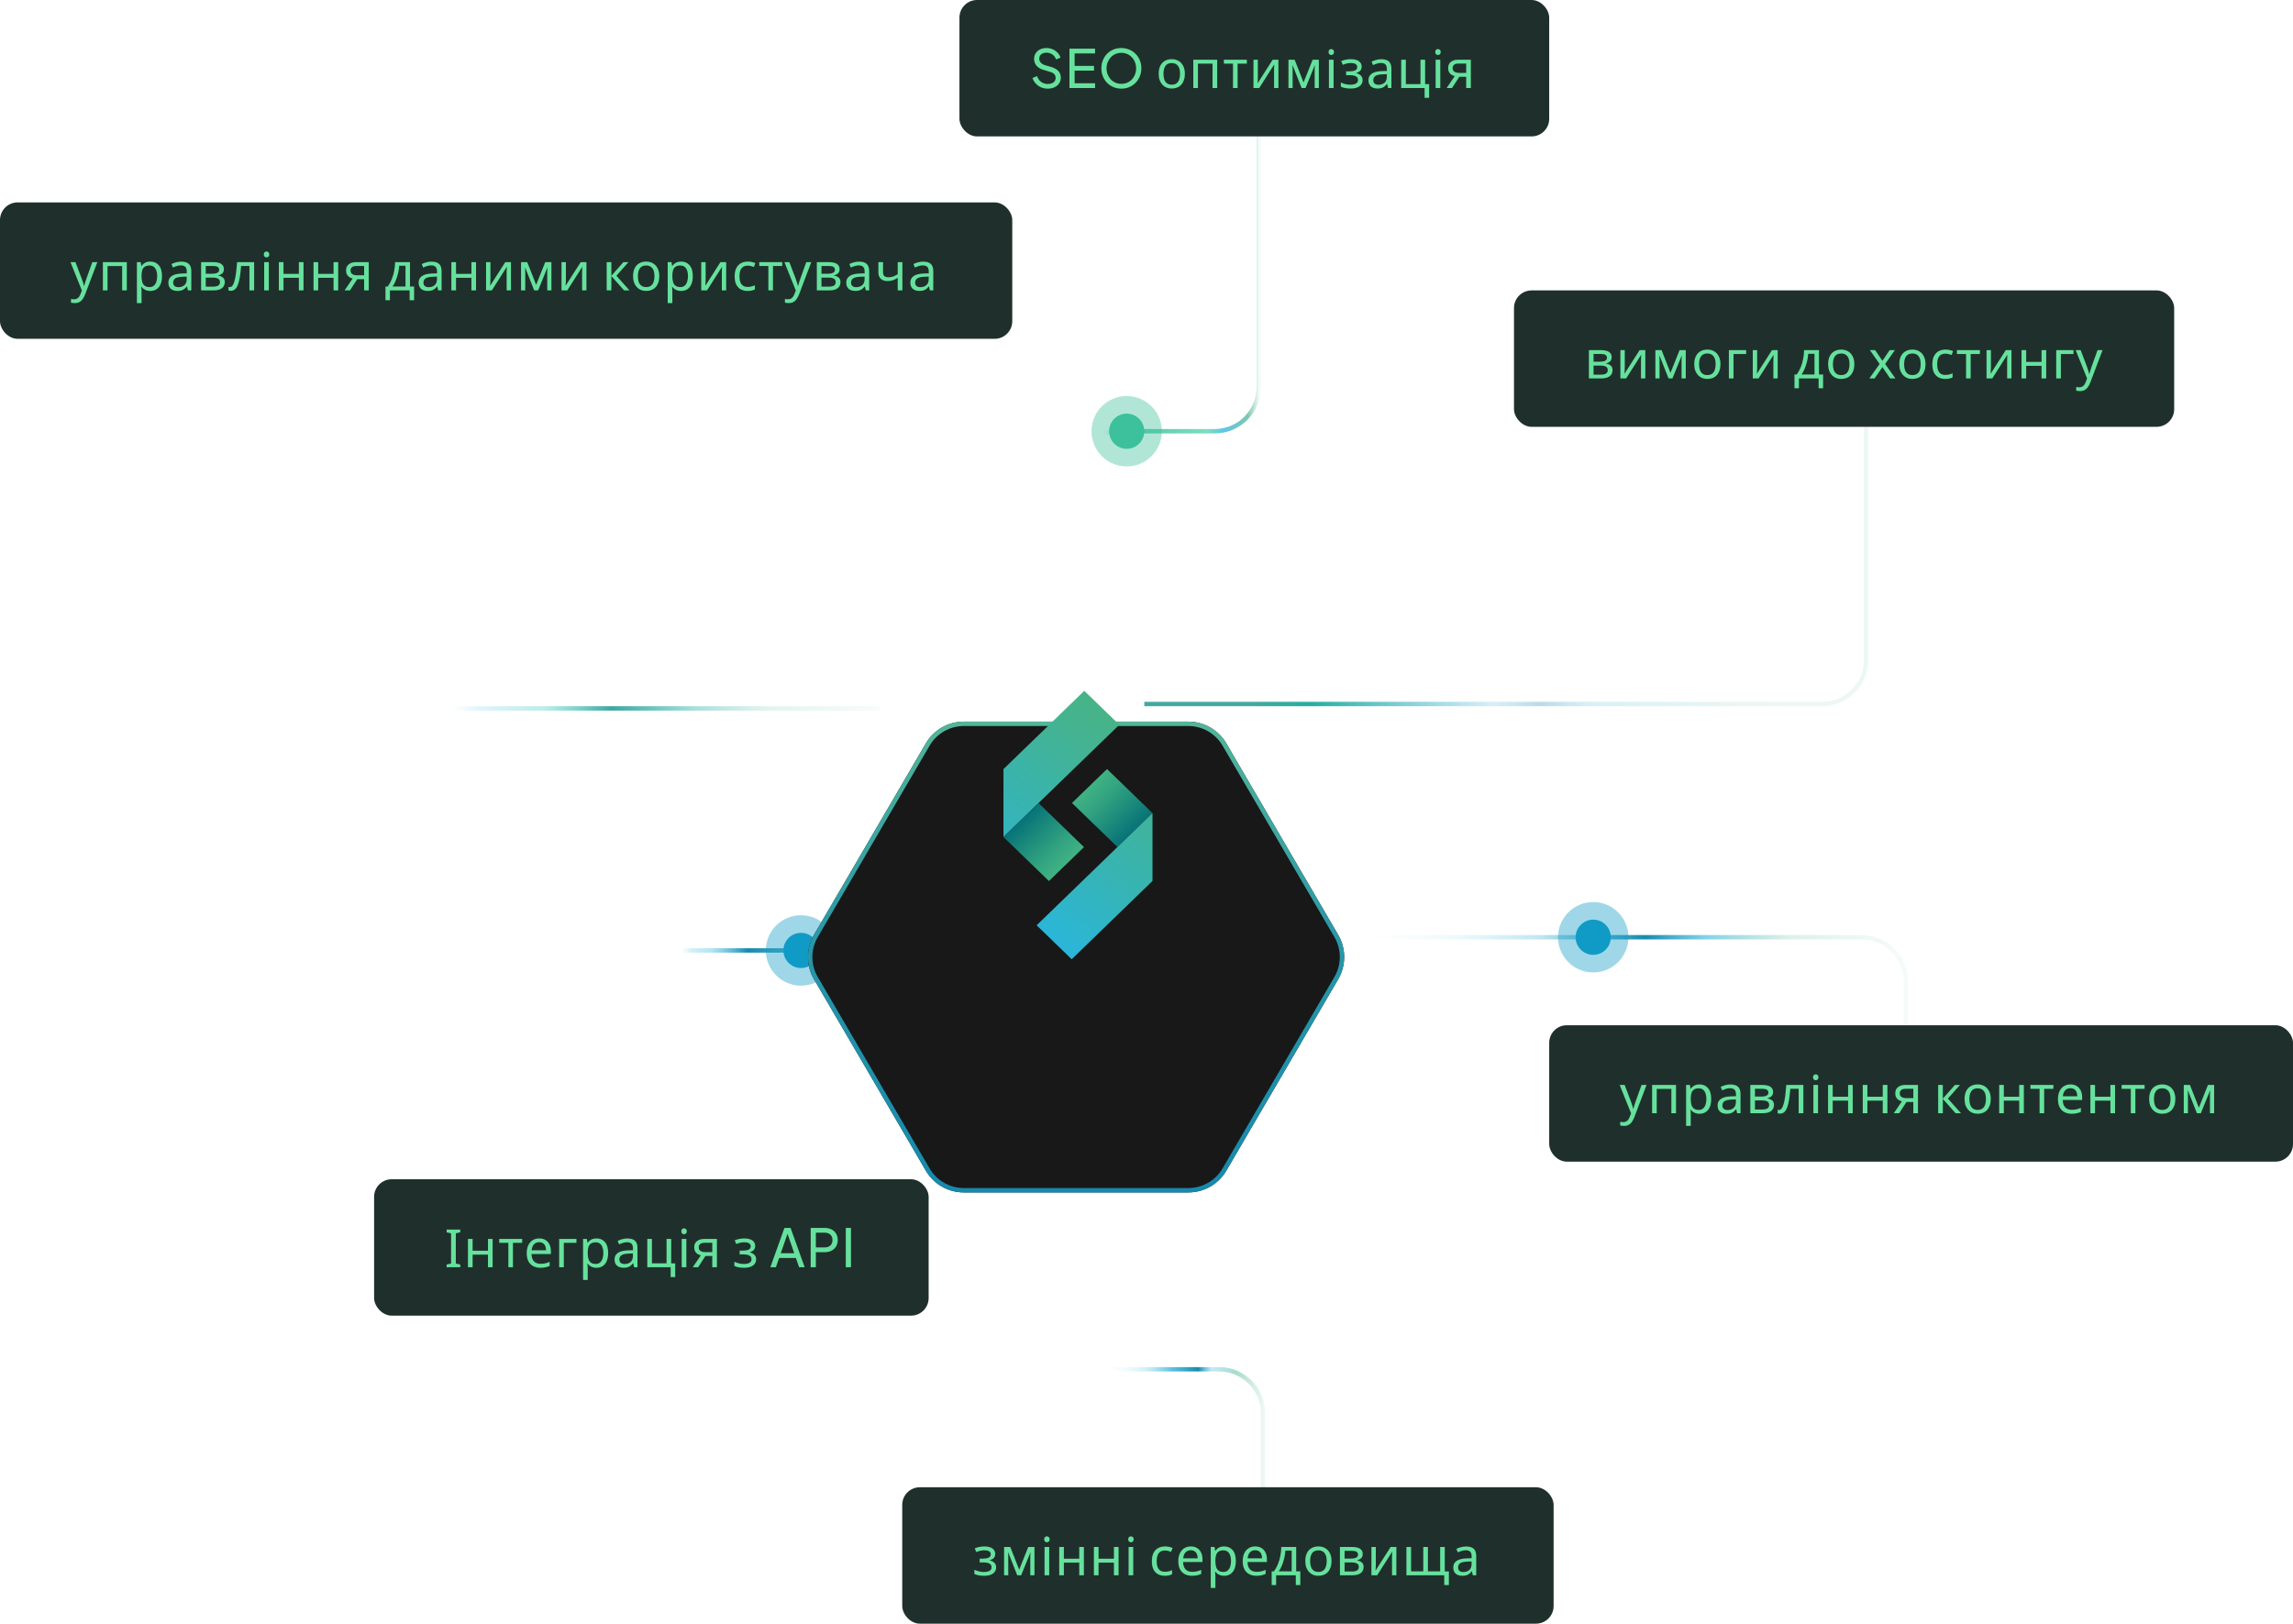 <svg width="521" height="369" viewBox="0 0 521 369" fill="none" xmlns="http://www.w3.org/2000/svg">
<path d="M85 71V151C85 156.523 89.477 161 95 161H200" stroke="url(#paint0_linear_816_70352)"/>
<rect y="46" width="230" height="31" rx="4" fill="#1F302C"/>
<path d="M16.012 59.568H17.14L18.532 63.228C18.612 63.444 18.684 63.652 18.748 63.852C18.82 64.052 18.884 64.248 18.94 64.44C18.996 64.624 19.04 64.804 19.072 64.98H19.12C19.168 64.78 19.244 64.52 19.348 64.2C19.452 63.872 19.56 63.544 19.672 63.216L20.98 59.568H22.12L19.348 66.888C19.196 67.288 19.016 67.636 18.808 67.932C18.608 68.236 18.36 68.468 18.064 68.628C17.776 68.796 17.424 68.88 17.008 68.88C16.816 68.88 16.648 68.868 16.504 68.844C16.36 68.828 16.236 68.808 16.132 68.784V67.944C16.22 67.96 16.324 67.976 16.444 67.992C16.572 68.008 16.704 68.016 16.84 68.016C17.088 68.016 17.3 67.968 17.476 67.872C17.66 67.784 17.816 67.652 17.944 67.476C18.072 67.308 18.18 67.108 18.268 66.876L18.604 66.024L16.012 59.568ZM28.813 59.568V66H27.757V60.468H24.433V66H23.377V59.568H28.813ZM34.166 59.448C34.958 59.448 35.593 59.724 36.074 60.276C36.562 60.828 36.806 61.66 36.806 62.772C36.806 63.5 36.694 64.116 36.469 64.62C36.254 65.116 35.946 65.492 35.545 65.748C35.154 65.996 34.69 66.12 34.154 66.12C33.825 66.12 33.533 66.076 33.278 65.988C33.022 65.9 32.801 65.788 32.617 65.652C32.441 65.508 32.289 65.352 32.161 65.184H32.09C32.105 65.32 32.121 65.492 32.138 65.7C32.154 65.908 32.161 66.088 32.161 66.24V68.88H31.105V59.568H31.97L32.114 60.444H32.161C32.289 60.26 32.441 60.092 32.617 59.94C32.801 59.788 33.017 59.668 33.266 59.58C33.522 59.492 33.822 59.448 34.166 59.448ZM33.974 60.336C33.541 60.336 33.194 60.42 32.929 60.588C32.666 60.748 32.474 60.992 32.353 61.32C32.233 61.648 32.169 62.064 32.161 62.568V62.772C32.161 63.3 32.218 63.748 32.33 64.116C32.441 64.484 32.63 64.764 32.894 64.956C33.166 65.148 33.533 65.244 33.998 65.244C34.389 65.244 34.709 65.136 34.958 64.92C35.214 64.704 35.401 64.412 35.522 64.044C35.65 63.668 35.714 63.24 35.714 62.76C35.714 62.024 35.569 61.436 35.282 60.996C35.002 60.556 34.566 60.336 33.974 60.336ZM41.164 59.46C41.948 59.46 42.528 59.632 42.904 59.976C43.28 60.32 43.468 60.868 43.468 61.62V66H42.7L42.496 65.088H42.448C42.264 65.32 42.072 65.516 41.872 65.676C41.68 65.828 41.456 65.94 41.2 66.012C40.952 66.084 40.648 66.12 40.288 66.12C39.904 66.12 39.556 66.052 39.244 65.916C38.94 65.78 38.7 65.572 38.524 65.292C38.348 65.004 38.26 64.644 38.26 64.212C38.26 63.572 38.512 63.08 39.016 62.736C39.52 62.384 40.296 62.192 41.344 62.16L42.436 62.124V61.74C42.436 61.204 42.32 60.832 42.088 60.624C41.856 60.416 41.528 60.312 41.104 60.312C40.768 60.312 40.448 60.364 40.144 60.468C39.84 60.564 39.556 60.676 39.292 60.804L38.968 60.012C39.248 59.86 39.58 59.732 39.964 59.628C40.348 59.516 40.748 59.46 41.164 59.46ZM41.476 62.892C40.676 62.924 40.12 63.052 39.808 63.276C39.504 63.5 39.352 63.816 39.352 64.224C39.352 64.584 39.46 64.848 39.676 65.016C39.9 65.184 40.184 65.268 40.528 65.268C41.072 65.268 41.524 65.12 41.884 64.824C42.244 64.52 42.424 64.056 42.424 63.432V62.856L41.476 62.892ZM50.867 61.188C50.867 61.588 50.747 61.9 50.507 62.124C50.267 62.348 49.959 62.5 49.583 62.58V62.628C49.983 62.684 50.331 62.828 50.627 63.06C50.923 63.284 51.071 63.636 51.071 64.116C51.071 64.388 51.019 64.64 50.915 64.872C50.819 65.104 50.667 65.304 50.459 65.472C50.251 65.64 49.983 65.772 49.655 65.868C49.327 65.956 48.931 66 48.467 66H45.695V59.568H48.455C48.911 59.568 49.319 59.62 49.679 59.724C50.047 59.82 50.335 59.988 50.543 60.228C50.759 60.46 50.867 60.78 50.867 61.188ZM49.979 64.116C49.979 63.748 49.839 63.484 49.559 63.324C49.279 63.164 48.867 63.084 48.323 63.084H46.751V65.148H48.347C48.875 65.148 49.279 65.072 49.559 64.92C49.839 64.76 49.979 64.492 49.979 64.116ZM49.799 61.32C49.799 61.016 49.687 60.796 49.463 60.66C49.247 60.516 48.891 60.444 48.395 60.444H46.751V62.208H48.203C48.723 62.208 49.119 62.136 49.391 61.992C49.663 61.848 49.799 61.624 49.799 61.32ZM57.745 66H56.677V60.444H54.781C54.701 61.46 54.601 62.328 54.481 63.048C54.361 63.76 54.209 64.34 54.025 64.788C53.841 65.236 53.621 65.564 53.365 65.772C53.109 65.98 52.809 66.084 52.465 66.084C52.361 66.084 52.257 66.076 52.153 66.06C52.057 66.052 51.977 66.032 51.913 66V65.208C51.961 65.224 52.013 65.236 52.069 65.244C52.125 65.252 52.181 65.256 52.237 65.256C52.413 65.256 52.573 65.184 52.717 65.04C52.861 64.896 52.989 64.676 53.101 64.38C53.221 64.084 53.329 63.712 53.425 63.264C53.521 62.808 53.605 62.272 53.677 61.656C53.749 61.04 53.813 60.344 53.869 59.568H57.745V66ZM61.082 59.568V66H60.026V59.568H61.082ZM60.566 57.156C60.726 57.156 60.866 57.212 60.986 57.324C61.114 57.428 61.178 57.596 61.178 57.828C61.178 58.052 61.114 58.22 60.986 58.332C60.866 58.444 60.726 58.5 60.566 58.5C60.39 58.5 60.242 58.444 60.122 58.332C60.002 58.22 59.942 58.052 59.942 57.828C59.942 57.596 60.002 57.428 60.122 57.324C60.242 57.212 60.39 57.156 60.566 57.156ZM64.416 59.568V62.244H67.908V59.568H68.964V66H67.908V63.132H64.416V66H63.36V59.568H64.416ZM72.297 59.568V62.244H75.789V59.568H76.845V66H75.789V63.132H72.297V66H71.241V59.568H72.297ZM79.517 66H78.293L80.129 63.3C79.881 63.236 79.641 63.136 79.409 63C79.177 62.856 78.989 62.66 78.845 62.412C78.701 62.156 78.629 61.84 78.629 61.464C78.629 60.848 78.837 60.38 79.253 60.06C79.669 59.732 80.221 59.568 80.909 59.568H83.789V66H82.733V63.444H81.173L79.517 66ZM79.649 61.476C79.649 61.844 79.785 62.12 80.057 62.304C80.337 62.48 80.725 62.568 81.221 62.568H82.733V60.444H81.017C80.529 60.444 80.177 60.54 79.961 60.732C79.753 60.924 79.649 61.172 79.649 61.476ZM93.155 59.568V65.112H94.091V68.232H93.071V66H88.595V68.232H87.587V65.112H88.103C88.471 64.6 88.775 64.044 89.015 63.444C89.263 62.836 89.447 62.204 89.567 61.548C89.695 60.884 89.763 60.224 89.771 59.568H93.155ZM90.707 60.396C90.675 60.94 90.591 61.504 90.455 62.088C90.319 62.664 90.143 63.216 89.927 63.744C89.719 64.272 89.475 64.728 89.195 65.112H92.135V60.396H90.707ZM98.027 59.46C98.811 59.46 99.391 59.632 99.767 59.976C100.143 60.32 100.331 60.868 100.331 61.62V66H99.563L99.359 65.088H99.311C99.127 65.32 98.935 65.516 98.735 65.676C98.543 65.828 98.319 65.94 98.063 66.012C97.815 66.084 97.511 66.12 97.151 66.12C96.767 66.12 96.419 66.052 96.107 65.916C95.803 65.78 95.563 65.572 95.387 65.292C95.211 65.004 95.123 64.644 95.123 64.212C95.123 63.572 95.375 63.08 95.879 62.736C96.383 62.384 97.159 62.192 98.207 62.16L99.299 62.124V61.74C99.299 61.204 99.183 60.832 98.951 60.624C98.719 60.416 98.391 60.312 97.967 60.312C97.631 60.312 97.311 60.364 97.007 60.468C96.703 60.564 96.419 60.676 96.155 60.804L95.831 60.012C96.111 59.86 96.443 59.732 96.827 59.628C97.211 59.516 97.611 59.46 98.027 59.46ZM98.339 62.892C97.539 62.924 96.983 63.052 96.671 63.276C96.367 63.5 96.215 63.816 96.215 64.224C96.215 64.584 96.323 64.848 96.539 65.016C96.763 65.184 97.047 65.268 97.391 65.268C97.935 65.268 98.387 65.12 98.747 64.824C99.107 64.52 99.287 64.056 99.287 63.432V62.856L98.339 62.892ZM103.614 59.568V62.244H107.106V59.568H108.162V66H107.106V63.132H103.614V66H102.558V59.568H103.614ZM111.435 63.492C111.435 63.564 111.431 63.668 111.423 63.804C111.423 63.932 111.419 64.072 111.411 64.224C111.403 64.368 111.395 64.508 111.387 64.644C111.379 64.772 111.371 64.876 111.363 64.956L114.807 59.568H116.103V66H115.119V62.208C115.119 62.08 115.119 61.912 115.119 61.704C115.127 61.496 115.135 61.292 115.143 61.092C115.151 60.884 115.159 60.728 115.167 60.624L111.747 66H110.439V59.568H111.435V63.492ZM125.29 59.568V66H124.342V61.896C124.342 61.728 124.346 61.552 124.354 61.368C124.37 61.184 124.386 61.004 124.402 60.828H124.366L122.266 66H121.378L119.338 60.828H119.302C119.318 61.004 119.326 61.184 119.326 61.368C119.334 61.552 119.338 61.74 119.338 61.932V66H118.39V59.568H119.794L121.822 64.74L123.886 59.568H125.29ZM128.579 63.492C128.579 63.564 128.575 63.668 128.567 63.804C128.567 63.932 128.563 64.072 128.555 64.224C128.547 64.368 128.539 64.508 128.531 64.644C128.523 64.772 128.515 64.876 128.507 64.956L131.951 59.568H133.247V66H132.263V62.208C132.263 62.08 132.263 61.912 132.263 61.704C132.271 61.496 132.279 61.292 132.287 61.092C132.295 60.884 132.303 60.728 132.311 60.624L128.891 66H127.583V59.568H128.579V63.492ZM141.652 59.568H142.804L140.056 62.664L143.032 66H141.808L138.904 62.736V66H137.848V59.568H138.904V62.688L141.652 59.568ZM149.797 62.772C149.797 63.308 149.725 63.784 149.581 64.2C149.445 64.608 149.245 64.956 148.981 65.244C148.725 65.532 148.409 65.752 148.033 65.904C147.665 66.048 147.253 66.12 146.797 66.12C146.373 66.12 145.981 66.048 145.621 65.904C145.261 65.752 144.949 65.532 144.685 65.244C144.421 64.956 144.213 64.608 144.061 64.2C143.917 63.784 143.845 63.308 143.845 62.772C143.845 62.06 143.965 61.46 144.205 60.972C144.445 60.476 144.789 60.1 145.237 59.844C145.685 59.58 146.217 59.448 146.833 59.448C147.417 59.448 147.929 59.58 148.369 59.844C148.817 60.1 149.165 60.476 149.413 60.972C149.669 61.46 149.797 62.06 149.797 62.772ZM144.937 62.772C144.937 63.276 145.001 63.716 145.129 64.092C145.265 64.46 145.473 64.744 145.753 64.944C146.033 65.144 146.389 65.244 146.821 65.244C147.253 65.244 147.609 65.144 147.889 64.944C148.169 64.744 148.373 64.46 148.501 64.092C148.637 63.716 148.705 63.276 148.705 62.772C148.705 62.26 148.637 61.824 148.501 61.464C148.365 61.104 148.157 60.828 147.877 60.636C147.605 60.436 147.249 60.336 146.809 60.336C146.153 60.336 145.677 60.552 145.381 60.984C145.085 61.416 144.937 62.012 144.937 62.772ZM154.771 59.448C155.563 59.448 156.199 59.724 156.679 60.276C157.167 60.828 157.411 61.66 157.411 62.772C157.411 63.5 157.299 64.116 157.075 64.62C156.859 65.116 156.551 65.492 156.151 65.748C155.759 65.996 155.295 66.12 154.759 66.12C154.431 66.12 154.139 66.076 153.883 65.988C153.627 65.9 153.407 65.788 153.223 65.652C153.047 65.508 152.895 65.352 152.767 65.184H152.695C152.711 65.32 152.727 65.492 152.743 65.7C152.759 65.908 152.767 66.088 152.767 66.24V68.88H151.711V59.568H152.575L152.719 60.444H152.767C152.895 60.26 153.047 60.092 153.223 59.94C153.407 59.788 153.623 59.668 153.871 59.58C154.127 59.492 154.427 59.448 154.771 59.448ZM154.579 60.336C154.147 60.336 153.799 60.42 153.535 60.588C153.271 60.748 153.079 60.992 152.959 61.32C152.839 61.648 152.775 62.064 152.767 62.568V62.772C152.767 63.3 152.823 63.748 152.935 64.116C153.047 64.484 153.235 64.764 153.499 64.956C153.771 65.148 154.139 65.244 154.603 65.244C154.995 65.244 155.315 65.136 155.563 64.92C155.819 64.704 156.007 64.412 156.127 64.044C156.255 63.668 156.319 63.24 156.319 62.76C156.319 62.024 156.175 61.436 155.887 60.996C155.607 60.556 155.171 60.336 154.579 60.336ZM160.329 63.492C160.329 63.564 160.325 63.668 160.317 63.804C160.317 63.932 160.313 64.072 160.305 64.224C160.297 64.368 160.289 64.508 160.281 64.644C160.273 64.772 160.265 64.876 160.257 64.956L163.701 59.568H164.997V66H164.013V62.208C164.013 62.08 164.013 61.912 164.013 61.704C164.021 61.496 164.029 61.292 164.037 61.092C164.045 60.884 164.053 60.728 164.061 60.624L160.641 66H159.333V59.568H160.329V63.492ZM169.864 66.12C169.296 66.12 168.788 66.004 168.34 65.772C167.9 65.54 167.552 65.18 167.296 64.692C167.048 64.204 166.924 63.58 166.924 62.82C166.924 62.028 167.056 61.384 167.32 60.888C167.584 60.392 167.94 60.028 168.388 59.796C168.844 59.564 169.36 59.448 169.936 59.448C170.264 59.448 170.58 59.484 170.884 59.556C171.188 59.62 171.436 59.7 171.628 59.796L171.304 60.672C171.112 60.6 170.888 60.532 170.632 60.468C170.376 60.404 170.136 60.372 169.912 60.372C169.48 60.372 169.124 60.464 168.844 60.648C168.564 60.832 168.356 61.104 168.22 61.464C168.084 61.824 168.016 62.272 168.016 62.808C168.016 63.32 168.084 63.756 168.22 64.116C168.356 64.476 168.56 64.748 168.832 64.932C169.104 65.116 169.444 65.208 169.852 65.208C170.204 65.208 170.512 65.172 170.776 65.1C171.048 65.028 171.296 64.94 171.52 64.836V65.772C171.304 65.884 171.064 65.968 170.8 66.024C170.544 66.088 170.232 66.12 169.864 66.12ZM177.73 60.456H175.63V66H174.586V60.456H172.51V59.568H177.73V60.456ZM178.229 59.568H179.357L180.749 63.228C180.829 63.444 180.901 63.652 180.965 63.852C181.037 64.052 181.101 64.248 181.157 64.44C181.213 64.624 181.257 64.804 181.289 64.98H181.337C181.385 64.78 181.461 64.52 181.565 64.2C181.669 63.872 181.777 63.544 181.889 63.216L183.197 59.568H184.337L181.565 66.888C181.413 67.288 181.233 67.636 181.025 67.932C180.825 68.236 180.577 68.468 180.281 68.628C179.993 68.796 179.641 68.88 179.225 68.88C179.033 68.88 178.865 68.868 178.721 68.844C178.577 68.828 178.453 68.808 178.349 68.784V67.944C178.437 67.96 178.541 67.976 178.661 67.992C178.789 68.008 178.921 68.016 179.057 68.016C179.305 68.016 179.517 67.968 179.693 67.872C179.877 67.784 180.033 67.652 180.161 67.476C180.289 67.308 180.397 67.108 180.485 66.876L180.821 66.024L178.229 59.568ZM190.766 61.188C190.766 61.588 190.646 61.9 190.406 62.124C190.166 62.348 189.858 62.5 189.482 62.58V62.628C189.882 62.684 190.23 62.828 190.526 63.06C190.822 63.284 190.97 63.636 190.97 64.116C190.97 64.388 190.918 64.64 190.814 64.872C190.718 65.104 190.566 65.304 190.358 65.472C190.15 65.64 189.882 65.772 189.554 65.868C189.226 65.956 188.83 66 188.366 66H185.594V59.568H188.354C188.81 59.568 189.218 59.62 189.578 59.724C189.946 59.82 190.234 59.988 190.442 60.228C190.658 60.46 190.766 60.78 190.766 61.188ZM189.878 64.116C189.878 63.748 189.738 63.484 189.458 63.324C189.178 63.164 188.766 63.084 188.222 63.084H186.65V65.148H188.246C188.774 65.148 189.178 65.072 189.458 64.92C189.738 64.76 189.878 64.492 189.878 64.116ZM189.698 61.32C189.698 61.016 189.586 60.796 189.362 60.66C189.146 60.516 188.79 60.444 188.294 60.444H186.65V62.208H188.102C188.622 62.208 189.018 62.136 189.29 61.992C189.562 61.848 189.698 61.624 189.698 61.32ZM195.184 59.46C195.968 59.46 196.548 59.632 196.924 59.976C197.3 60.32 197.488 60.868 197.488 61.62V66H196.72L196.516 65.088H196.468C196.284 65.32 196.092 65.516 195.892 65.676C195.7 65.828 195.476 65.94 195.22 66.012C194.972 66.084 194.668 66.12 194.308 66.12C193.924 66.12 193.576 66.052 193.264 65.916C192.96 65.78 192.72 65.572 192.544 65.292C192.368 65.004 192.28 64.644 192.28 64.212C192.28 63.572 192.532 63.08 193.036 62.736C193.54 62.384 194.316 62.192 195.364 62.16L196.456 62.124V61.74C196.456 61.204 196.34 60.832 196.108 60.624C195.876 60.416 195.548 60.312 195.124 60.312C194.788 60.312 194.468 60.364 194.164 60.468C193.86 60.564 193.576 60.676 193.312 60.804L192.988 60.012C193.268 59.86 193.6 59.732 193.984 59.628C194.368 59.516 194.768 59.46 195.184 59.46ZM195.496 62.892C194.696 62.924 194.14 63.052 193.828 63.276C193.524 63.5 193.372 63.816 193.372 64.224C193.372 64.584 193.48 64.848 193.696 65.016C193.92 65.184 194.204 65.268 194.548 65.268C195.092 65.268 195.544 65.12 195.904 64.824C196.264 64.52 196.444 64.056 196.444 63.432V62.856L195.496 62.892ZM200.639 61.908C200.639 62.284 200.743 62.564 200.951 62.748C201.167 62.924 201.475 63.012 201.875 63.012C202.275 63.012 202.639 62.952 202.967 62.832C203.295 62.704 203.631 62.536 203.975 62.328V59.568H205.031V66H203.975V63.132C203.615 63.364 203.259 63.548 202.907 63.684C202.563 63.812 202.147 63.876 201.659 63.876C201.003 63.876 200.491 63.704 200.123 63.36C199.763 63.016 199.583 62.556 199.583 61.98V59.568H200.639V61.908ZM209.75 59.46C210.534 59.46 211.114 59.632 211.49 59.976C211.866 60.32 212.054 60.868 212.054 61.62V66H211.286L211.082 65.088H211.034C210.85 65.32 210.658 65.516 210.458 65.676C210.266 65.828 210.042 65.94 209.786 66.012C209.538 66.084 209.234 66.12 208.874 66.12C208.49 66.12 208.142 66.052 207.83 65.916C207.526 65.78 207.286 65.572 207.11 65.292C206.934 65.004 206.846 64.644 206.846 64.212C206.846 63.572 207.098 63.08 207.602 62.736C208.106 62.384 208.882 62.192 209.93 62.16L211.022 62.124V61.74C211.022 61.204 210.906 60.832 210.674 60.624C210.442 60.416 210.114 60.312 209.69 60.312C209.354 60.312 209.034 60.364 208.73 60.468C208.426 60.564 208.142 60.676 207.878 60.804L207.554 60.012C207.834 59.86 208.166 59.732 208.55 59.628C208.934 59.516 209.334 59.46 209.75 59.46ZM210.062 62.892C209.262 62.924 208.706 63.052 208.394 63.276C208.09 63.5 207.938 63.816 207.938 64.224C207.938 64.584 208.046 64.848 208.262 65.016C208.486 65.184 208.77 65.268 209.114 65.268C209.658 65.268 210.11 65.12 210.47 64.824C210.83 64.52 211.01 64.056 211.01 63.432V62.856L210.062 62.892Z" fill="#66E19D"/>
<path d="M286 30V88C286 93.523 281.523 98 276 98H254C248.477 98 244 102.477 244 108V140" stroke="url(#paint1_linear_816_70352)"/>
<rect x="218" width="134" height="31" rx="4" fill="#1F302C"/>
<path d="M238.068 20.144C237.5 20.144 236.98 20.04 236.508 19.832C236.036 19.616 235.636 19.324 235.308 18.956C234.98 18.588 234.744 18.176 234.6 17.72L235.62 17.3C235.836 17.876 236.156 18.32 236.58 18.632C237.012 18.936 237.516 19.088 238.092 19.088C238.444 19.088 238.752 19.032 239.016 18.92C239.28 18.808 239.484 18.652 239.628 18.452C239.78 18.244 239.856 18.004 239.856 17.732C239.856 17.356 239.748 17.06 239.532 16.844C239.324 16.62 239.016 16.452 238.608 16.34L236.964 15.836C236.316 15.636 235.82 15.32 235.476 14.888C235.132 14.456 234.96 13.96 234.96 13.4C234.96 12.912 235.076 12.484 235.308 12.116C235.548 11.74 235.876 11.448 236.292 11.24C236.716 11.024 237.196 10.916 237.732 10.916C238.268 10.916 238.752 11.012 239.184 11.204C239.624 11.396 239.996 11.656 240.3 11.984C240.604 12.304 240.828 12.672 240.972 13.088L239.964 13.508C239.772 13.004 239.484 12.624 239.1 12.368C238.716 12.104 238.264 11.972 237.744 11.972C237.424 11.972 237.14 12.028 236.892 12.14C236.652 12.244 236.464 12.4 236.328 12.608C236.2 12.808 236.136 13.048 236.136 13.328C236.136 13.656 236.24 13.948 236.448 14.204C236.656 14.46 236.972 14.656 237.396 14.792L238.896 15.236C239.6 15.452 240.132 15.76 240.492 16.16C240.852 16.56 241.032 17.056 241.032 17.648C241.032 18.136 240.904 18.568 240.648 18.944C240.4 19.32 240.052 19.616 239.604 19.832C239.164 20.04 238.652 20.144 238.068 20.144ZM242.994 20V11.06H248.814V12.14H244.17V14.972H248.574V16.052H244.17V18.92H248.814V20H242.994ZM254.783 20.144C254.151 20.144 253.559 20.032 253.007 19.808C252.455 19.576 251.971 19.252 251.555 18.836C251.147 18.42 250.827 17.932 250.595 17.372C250.363 16.804 250.247 16.188 250.247 15.524C250.247 14.852 250.363 14.236 250.595 13.676C250.827 13.116 251.147 12.628 251.555 12.212C251.971 11.796 252.451 11.476 252.995 11.252C253.547 11.028 254.143 10.916 254.783 10.916C255.423 10.916 256.015 11.032 256.559 11.264C257.111 11.488 257.591 11.808 257.999 12.224C258.415 12.632 258.739 13.116 258.971 13.676C259.211 14.236 259.331 14.852 259.331 15.524C259.331 16.188 259.211 16.804 258.971 17.372C258.739 17.932 258.415 18.42 257.999 18.836C257.591 19.252 257.111 19.576 256.559 19.808C256.015 20.032 255.423 20.144 254.783 20.144ZM254.783 19.052C255.279 19.052 255.731 18.964 256.139 18.788C256.547 18.604 256.899 18.352 257.195 18.032C257.499 17.704 257.731 17.328 257.891 16.904C258.059 16.472 258.143 16.012 258.143 15.524C258.143 15.036 258.059 14.58 257.891 14.156C257.731 13.732 257.499 13.36 257.195 13.04C256.899 12.712 256.547 12.46 256.139 12.284C255.731 12.1 255.279 12.008 254.783 12.008C254.295 12.008 253.847 12.1 253.439 12.284C253.031 12.46 252.675 12.712 252.371 13.04C252.075 13.36 251.843 13.732 251.675 14.156C251.507 14.58 251.423 15.036 251.423 15.524C251.423 16.012 251.507 16.472 251.675 16.904C251.843 17.328 252.075 17.704 252.371 18.032C252.675 18.352 253.031 18.604 253.439 18.788C253.847 18.964 254.295 19.052 254.783 19.052ZM269.217 16.772C269.217 17.308 269.145 17.784 269.001 18.2C268.865 18.608 268.665 18.956 268.401 19.244C268.145 19.532 267.829 19.752 267.453 19.904C267.085 20.048 266.673 20.12 266.217 20.12C265.793 20.12 265.401 20.048 265.041 19.904C264.681 19.752 264.369 19.532 264.105 19.244C263.841 18.956 263.633 18.608 263.481 18.2C263.337 17.784 263.265 17.308 263.265 16.772C263.265 16.06 263.385 15.46 263.625 14.972C263.865 14.476 264.209 14.1 264.657 13.844C265.105 13.58 265.637 13.448 266.253 13.448C266.837 13.448 267.349 13.58 267.789 13.844C268.237 14.1 268.585 14.476 268.833 14.972C269.089 15.46 269.217 16.06 269.217 16.772ZM264.357 16.772C264.357 17.276 264.421 17.716 264.549 18.092C264.685 18.46 264.893 18.744 265.173 18.944C265.453 19.144 265.809 19.244 266.241 19.244C266.673 19.244 267.029 19.144 267.309 18.944C267.589 18.744 267.793 18.46 267.921 18.092C268.057 17.716 268.125 17.276 268.125 16.772C268.125 16.26 268.057 15.824 267.921 15.464C267.785 15.104 267.577 14.828 267.297 14.636C267.025 14.436 266.669 14.336 266.229 14.336C265.573 14.336 265.097 14.552 264.801 14.984C264.505 15.416 264.357 16.012 264.357 16.772ZM276.566 13.568V20H275.51V14.468H272.186V20H271.13V13.568H276.566ZM283.298 14.456H281.198V20H280.154V14.456H278.078V13.568H283.298V14.456ZM285.801 17.492C285.801 17.564 285.797 17.668 285.789 17.804C285.789 17.932 285.785 18.072 285.777 18.224C285.769 18.368 285.761 18.508 285.753 18.644C285.745 18.772 285.737 18.876 285.729 18.956L289.173 13.568H290.469V20H289.485V16.208C289.485 16.08 289.485 15.912 289.485 15.704C289.493 15.496 289.501 15.292 289.509 15.092C289.517 14.884 289.525 14.728 289.533 14.624L286.113 20H284.805V13.568H285.801V17.492ZM299.656 13.568V20H298.708V15.896C298.708 15.728 298.712 15.552 298.72 15.368C298.736 15.184 298.752 15.004 298.768 14.828H298.732L296.632 20H295.744L293.704 14.828H293.668C293.684 15.004 293.692 15.184 293.692 15.368C293.7 15.552 293.704 15.74 293.704 15.932V20H292.756V13.568H294.16L296.188 18.74L298.252 13.568H299.656ZM303.006 13.568V20H301.95V13.568H303.006ZM302.49 11.156C302.65 11.156 302.79 11.212 302.91 11.324C303.038 11.428 303.102 11.596 303.102 11.828C303.102 12.052 303.038 12.22 302.91 12.332C302.79 12.444 302.65 12.5 302.49 12.5C302.314 12.5 302.166 12.444 302.046 12.332C301.926 12.22 301.866 12.052 301.866 11.828C301.866 11.596 301.926 11.428 302.046 11.324C302.166 11.212 302.314 11.156 302.49 11.156ZM306.975 13.448C307.463 13.448 307.887 13.516 308.247 13.652C308.607 13.78 308.887 13.972 309.087 14.228C309.287 14.476 309.387 14.78 309.387 15.14C309.387 15.532 309.279 15.844 309.063 16.076C308.847 16.3 308.551 16.464 308.175 16.568V16.616C308.431 16.688 308.667 16.788 308.883 16.916C309.099 17.044 309.271 17.212 309.399 17.42C309.535 17.628 309.603 17.896 309.603 18.224C309.603 18.576 309.503 18.896 309.303 19.184C309.111 19.472 308.811 19.7 308.403 19.868C308.003 20.036 307.487 20.12 306.855 20.12C306.551 20.12 306.259 20.104 305.979 20.072C305.707 20.04 305.459 19.992 305.235 19.928C305.019 19.864 304.827 19.788 304.659 19.7V18.752C304.931 18.88 305.251 18.996 305.619 19.1C305.995 19.204 306.403 19.256 306.843 19.256C307.163 19.256 307.451 19.22 307.707 19.148C307.971 19.076 308.179 18.964 308.331 18.812C308.483 18.652 308.559 18.436 308.559 18.164C308.559 17.916 308.491 17.716 308.355 17.564C308.219 17.404 308.015 17.284 307.743 17.204C307.479 17.124 307.139 17.084 306.723 17.084H305.859V16.22H306.555C307.107 16.22 307.547 16.148 307.875 16.004C308.211 15.852 308.379 15.596 308.379 15.236C308.379 14.932 308.251 14.704 307.995 14.552C307.747 14.4 307.387 14.324 306.915 14.324C306.563 14.324 306.251 14.36 305.979 14.432C305.715 14.496 305.423 14.596 305.103 14.732L304.731 13.892C305.075 13.74 305.435 13.628 305.811 13.556C306.187 13.484 306.575 13.448 306.975 13.448ZM313.842 13.46C314.626 13.46 315.206 13.632 315.582 13.976C315.958 14.32 316.146 14.868 316.146 15.62V20H315.378L315.174 19.088H315.126C314.942 19.32 314.75 19.516 314.55 19.676C314.358 19.828 314.134 19.94 313.878 20.012C313.63 20.084 313.326 20.12 312.966 20.12C312.582 20.12 312.234 20.052 311.922 19.916C311.618 19.78 311.378 19.572 311.202 19.292C311.026 19.004 310.938 18.644 310.938 18.212C310.938 17.572 311.19 17.08 311.694 16.736C312.198 16.384 312.974 16.192 314.022 16.16L315.114 16.124V15.74C315.114 15.204 314.998 14.832 314.766 14.624C314.534 14.416 314.206 14.312 313.782 14.312C313.446 14.312 313.126 14.364 312.822 14.468C312.518 14.564 312.234 14.676 311.97 14.804L311.646 14.012C311.926 13.86 312.258 13.732 312.642 13.628C313.026 13.516 313.426 13.46 313.842 13.46ZM314.154 16.892C313.354 16.924 312.798 17.052 312.486 17.276C312.182 17.5 312.03 17.816 312.03 18.224C312.03 18.584 312.138 18.848 312.354 19.016C312.578 19.184 312.862 19.268 313.206 19.268C313.75 19.268 314.202 19.12 314.562 18.824C314.922 18.52 315.102 18.056 315.102 17.432V16.856L314.154 16.892ZM324.721 22.232H323.689V20H318.373V13.568H319.429V19.112H322.753V13.568H323.809V19.124H324.721V22.232ZM327.251 13.568V20H326.195V13.568H327.251ZM326.735 11.156C326.895 11.156 327.035 11.212 327.155 11.324C327.283 11.428 327.347 11.596 327.347 11.828C327.347 12.052 327.283 12.22 327.155 12.332C327.035 12.444 326.895 12.5 326.735 12.5C326.559 12.5 326.411 12.444 326.291 12.332C326.171 12.22 326.111 12.052 326.111 11.828C326.111 11.596 326.171 11.428 326.291 11.324C326.411 11.212 326.559 11.156 326.735 11.156ZM329.924 20H328.7L330.536 17.3C330.288 17.236 330.048 17.136 329.816 17C329.584 16.856 329.396 16.66 329.252 16.412C329.108 16.156 329.036 15.84 329.036 15.464C329.036 14.848 329.244 14.38 329.66 14.06C330.076 13.732 330.628 13.568 331.316 13.568H334.196V20H333.14V17.444H331.58L329.924 20ZM330.056 15.476C330.056 15.844 330.192 16.12 330.464 16.304C330.744 16.48 331.132 16.568 331.628 16.568H333.14V14.444H331.424C330.936 14.444 330.584 14.54 330.368 14.732C330.16 14.924 330.056 15.172 330.056 15.476Z" fill="#66E19D"/>
<g filter="url(#filter0_f_816_70352)">
<circle cx="256" cy="98" r="8" fill="#3CC19C" fill-opacity="0.4"/>
</g>
<circle cx="256" cy="98" r="4" fill="#3CC19C"/>
<path d="M424 97V150C424 155.523 419.523 160 414 160H260" stroke="url(#paint2_linear_816_70352)"/>
<rect x="344" y="66" width="150" height="31" rx="4" fill="#1F302C"/>
<path d="M366.192 81.188C366.192 81.588 366.072 81.9 365.832 82.124C365.592 82.348 365.284 82.5 364.908 82.58V82.628C365.308 82.684 365.656 82.828 365.952 83.06C366.248 83.284 366.396 83.636 366.396 84.116C366.396 84.388 366.344 84.64 366.24 84.872C366.144 85.104 365.992 85.304 365.784 85.472C365.576 85.64 365.308 85.772 364.98 85.868C364.652 85.956 364.256 86 363.792 86H361.02V79.568H363.78C364.236 79.568 364.644 79.62 365.004 79.724C365.372 79.82 365.66 79.988 365.868 80.228C366.084 80.46 366.192 80.78 366.192 81.188ZM365.304 84.116C365.304 83.748 365.164 83.484 364.884 83.324C364.604 83.164 364.192 83.084 363.648 83.084H362.076V85.148H363.672C364.2 85.148 364.604 85.072 364.884 84.92C365.164 84.76 365.304 84.492 365.304 84.116ZM365.124 81.32C365.124 81.016 365.012 80.796 364.788 80.66C364.572 80.516 364.216 80.444 363.72 80.444H362.076V82.208H363.528C364.048 82.208 364.444 82.136 364.716 81.992C364.988 81.848 365.124 81.624 365.124 81.32ZM369.17 83.492C369.17 83.564 369.166 83.668 369.158 83.804C369.158 83.932 369.154 84.072 369.146 84.224C369.138 84.368 369.13 84.508 369.122 84.644C369.114 84.772 369.106 84.876 369.098 84.956L372.542 79.568H373.838V86H372.854V82.208C372.854 82.08 372.854 81.912 372.854 81.704C372.862 81.496 372.87 81.292 372.878 81.092C372.886 80.884 372.894 80.728 372.902 80.624L369.482 86H368.174V79.568H369.17V83.492ZM383.025 79.568V86H382.077V81.896C382.077 81.728 382.081 81.552 382.089 81.368C382.105 81.184 382.121 81.004 382.137 80.828H382.101L380.001 86H379.113L377.073 80.828H377.037C377.053 81.004 377.061 81.184 377.061 81.368C377.069 81.552 377.073 81.74 377.073 81.932V86H376.125V79.568H377.529L379.557 84.74L381.621 79.568H383.025ZM390.91 82.772C390.91 83.308 390.838 83.784 390.694 84.2C390.558 84.608 390.358 84.956 390.094 85.244C389.838 85.532 389.522 85.752 389.146 85.904C388.778 86.048 388.366 86.12 387.91 86.12C387.486 86.12 387.094 86.048 386.734 85.904C386.374 85.752 386.062 85.532 385.798 85.244C385.534 84.956 385.326 84.608 385.174 84.2C385.03 83.784 384.958 83.308 384.958 82.772C384.958 82.06 385.078 81.46 385.318 80.972C385.558 80.476 385.902 80.1 386.35 79.844C386.798 79.58 387.33 79.448 387.946 79.448C388.53 79.448 389.042 79.58 389.482 79.844C389.93 80.1 390.278 80.476 390.526 80.972C390.782 81.46 390.91 82.06 390.91 82.772ZM386.05 82.772C386.05 83.276 386.114 83.716 386.242 84.092C386.378 84.46 386.586 84.744 386.866 84.944C387.146 85.144 387.502 85.244 387.934 85.244C388.366 85.244 388.722 85.144 389.002 84.944C389.282 84.744 389.486 84.46 389.614 84.092C389.75 83.716 389.818 83.276 389.818 82.772C389.818 82.26 389.75 81.824 389.614 81.464C389.478 81.104 389.27 80.828 388.99 80.636C388.718 80.436 388.362 80.336 387.922 80.336C387.266 80.336 386.79 80.552 386.494 80.984C386.198 81.416 386.05 82.012 386.05 82.772ZM396.748 79.568V80.456H393.88V86H392.824V79.568H396.748ZM399.251 83.492C399.251 83.564 399.247 83.668 399.239 83.804C399.239 83.932 399.235 84.072 399.227 84.224C399.219 84.368 399.211 84.508 399.203 84.644C399.195 84.772 399.187 84.876 399.179 84.956L402.623 79.568H403.919V86H402.935V82.208C402.935 82.08 402.935 81.912 402.935 81.704C402.943 81.496 402.951 81.292 402.959 81.092C402.967 80.884 402.975 80.728 402.983 80.624L399.563 86H398.255V79.568H399.251V83.492ZM413.296 79.568V85.112H414.232V88.232H413.212V86H408.736V88.232H407.728V85.112H408.244C408.612 84.6 408.916 84.044 409.156 83.444C409.404 82.836 409.588 82.204 409.708 81.548C409.836 80.884 409.904 80.224 409.912 79.568H413.296ZM410.848 80.396C410.816 80.94 410.732 81.504 410.596 82.088C410.46 82.664 410.284 83.216 410.068 83.744C409.86 84.272 409.616 84.728 409.336 85.112H412.276V80.396H410.848ZM421.325 82.772C421.325 83.308 421.253 83.784 421.109 84.2C420.973 84.608 420.773 84.956 420.509 85.244C420.253 85.532 419.937 85.752 419.561 85.904C419.193 86.048 418.781 86.12 418.325 86.12C417.901 86.12 417.509 86.048 417.149 85.904C416.789 85.752 416.477 85.532 416.213 85.244C415.949 84.956 415.741 84.608 415.589 84.2C415.445 83.784 415.373 83.308 415.373 82.772C415.373 82.06 415.493 81.46 415.733 80.972C415.973 80.476 416.317 80.1 416.765 79.844C417.213 79.58 417.745 79.448 418.361 79.448C418.945 79.448 419.457 79.58 419.897 79.844C420.345 80.1 420.693 80.476 420.941 80.972C421.197 81.46 421.325 82.06 421.325 82.772ZM416.465 82.772C416.465 83.276 416.529 83.716 416.657 84.092C416.793 84.46 417.001 84.744 417.281 84.944C417.561 85.144 417.917 85.244 418.349 85.244C418.781 85.244 419.137 85.144 419.417 84.944C419.697 84.744 419.901 84.46 420.029 84.092C420.165 83.716 420.233 83.276 420.233 82.772C420.233 82.26 420.165 81.824 420.029 81.464C419.893 81.104 419.685 80.828 419.405 80.636C419.133 80.436 418.777 80.336 418.337 80.336C417.681 80.336 417.205 80.552 416.909 80.984C416.613 81.416 416.465 82.012 416.465 82.772ZM427.077 82.712L424.857 79.568H426.057L427.713 81.992L429.357 79.568H430.545L428.325 82.712L430.665 86H429.465L427.713 83.432L425.937 86H424.749L427.077 82.712ZM437.502 82.772C437.502 83.308 437.43 83.784 437.286 84.2C437.15 84.608 436.95 84.956 436.686 85.244C436.43 85.532 436.114 85.752 435.738 85.904C435.37 86.048 434.958 86.12 434.502 86.12C434.078 86.12 433.686 86.048 433.326 85.904C432.966 85.752 432.654 85.532 432.39 85.244C432.126 84.956 431.918 84.608 431.766 84.2C431.622 83.784 431.55 83.308 431.55 82.772C431.55 82.06 431.67 81.46 431.91 80.972C432.15 80.476 432.494 80.1 432.942 79.844C433.39 79.58 433.922 79.448 434.538 79.448C435.122 79.448 435.634 79.58 436.074 79.844C436.522 80.1 436.87 80.476 437.118 80.972C437.374 81.46 437.502 82.06 437.502 82.772ZM432.642 82.772C432.642 83.276 432.706 83.716 432.834 84.092C432.97 84.46 433.178 84.744 433.458 84.944C433.738 85.144 434.094 85.244 434.526 85.244C434.958 85.244 435.314 85.144 435.594 84.944C435.874 84.744 436.078 84.46 436.206 84.092C436.342 83.716 436.41 83.276 436.41 82.772C436.41 82.26 436.342 81.824 436.206 81.464C436.07 81.104 435.862 80.828 435.582 80.636C435.31 80.436 434.954 80.336 434.514 80.336C433.858 80.336 433.382 80.552 433.086 80.984C432.79 81.416 432.642 82.012 432.642 82.772ZM441.996 86.12C441.428 86.12 440.92 86.004 440.472 85.772C440.032 85.54 439.684 85.18 439.428 84.692C439.18 84.204 439.056 83.58 439.056 82.82C439.056 82.028 439.188 81.384 439.452 80.888C439.716 80.392 440.072 80.028 440.52 79.796C440.976 79.564 441.492 79.448 442.068 79.448C442.396 79.448 442.712 79.484 443.016 79.556C443.32 79.62 443.568 79.7 443.76 79.796L443.436 80.672C443.244 80.6 443.02 80.532 442.764 80.468C442.508 80.404 442.268 80.372 442.044 80.372C441.612 80.372 441.256 80.464 440.976 80.648C440.696 80.832 440.488 81.104 440.352 81.464C440.216 81.824 440.148 82.272 440.148 82.808C440.148 83.32 440.216 83.756 440.352 84.116C440.488 84.476 440.692 84.748 440.964 84.932C441.236 85.116 441.576 85.208 441.984 85.208C442.336 85.208 442.644 85.172 442.908 85.1C443.18 85.028 443.428 84.94 443.652 84.836V85.772C443.436 85.884 443.196 85.968 442.932 86.024C442.676 86.088 442.364 86.12 441.996 86.12ZM449.861 80.456H447.761V86H446.717V80.456H444.641V79.568H449.861V80.456ZM452.364 83.492C452.364 83.564 452.36 83.668 452.352 83.804C452.352 83.932 452.348 84.072 452.34 84.224C452.332 84.368 452.324 84.508 452.316 84.644C452.308 84.772 452.3 84.876 452.292 84.956L455.736 79.568H457.032V86H456.048V82.208C456.048 82.08 456.048 81.912 456.048 81.704C456.056 81.496 456.064 81.292 456.072 81.092C456.08 80.884 456.088 80.728 456.096 80.624L452.676 86H451.368V79.568H452.364V83.492ZM460.375 79.568V82.244H463.867V79.568H464.923V86H463.867V83.132H460.375V86H459.319V79.568H460.375ZM471.124 79.568V80.456H468.256V86H467.2V79.568H471.124ZM471.623 79.568H472.751L474.143 83.228C474.223 83.444 474.295 83.652 474.359 83.852C474.431 84.052 474.495 84.248 474.551 84.44C474.607 84.624 474.651 84.804 474.683 84.98H474.731C474.779 84.78 474.855 84.52 474.959 84.2C475.063 83.872 475.171 83.544 475.283 83.216L476.591 79.568H477.731L474.959 86.888C474.807 87.288 474.627 87.636 474.419 87.932C474.219 88.236 473.971 88.468 473.675 88.628C473.387 88.796 473.035 88.88 472.619 88.88C472.427 88.88 472.259 88.868 472.115 88.844C471.971 88.828 471.847 88.808 471.743 88.784V87.944C471.831 87.96 471.935 87.976 472.055 87.992C472.183 88.008 472.315 88.016 472.451 88.016C472.699 88.016 472.911 87.968 473.087 87.872C473.271 87.784 473.427 87.652 473.555 87.476C473.683 87.308 473.791 87.108 473.879 86.876L474.215 86.024L471.623 79.568Z" fill="#66E19D"/>
<path d="M145 273V226C145 220.477 149.477 216 155 216H209" stroke="url(#paint3_linear_816_70352)"/>
<rect x="85" y="268" width="126" height="31" rx="4" fill="#1F302C"/>
<path d="M104.576 288H101.48V287.376L102.488 287.148V280.296L101.48 280.056V279.432H104.576V280.056L103.568 280.296V287.148L104.576 287.376V288ZM107.382 281.568V284.244H110.874V281.568H111.93V288H110.874V285.132H107.382V288H106.326V281.568H107.382ZM118.647 282.456H116.547V288H115.503V282.456H113.427V281.568H118.647V282.456ZM122.521 281.448C123.073 281.448 123.545 281.568 123.937 281.808C124.337 282.048 124.641 282.388 124.849 282.828C125.065 283.26 125.173 283.768 125.173 284.352V284.988H120.769C120.785 285.716 120.969 286.272 121.321 286.656C121.681 287.032 122.181 287.22 122.821 287.22C123.229 287.22 123.589 287.184 123.901 287.112C124.221 287.032 124.549 286.92 124.885 286.776V287.7C124.557 287.844 124.233 287.948 123.913 288.012C123.593 288.084 123.213 288.12 122.773 288.12C122.165 288.12 121.625 287.996 121.153 287.748C120.689 287.5 120.325 287.132 120.061 286.644C119.805 286.148 119.677 285.544 119.677 284.832C119.677 284.128 119.793 283.524 120.025 283.02C120.265 282.516 120.597 282.128 121.021 281.856C121.453 281.584 121.953 281.448 122.521 281.448ZM122.509 282.312C122.005 282.312 121.605 282.476 121.309 282.804C121.021 283.124 120.849 283.572 120.793 284.148H124.069C124.069 283.78 124.013 283.46 123.901 283.188C123.789 282.916 123.617 282.704 123.385 282.552C123.161 282.392 122.869 282.312 122.509 282.312ZM130.974 281.568V282.456H128.106V288H127.05V281.568H130.974ZM135.542 281.448C136.334 281.448 136.97 281.724 137.45 282.276C137.938 282.828 138.182 283.66 138.182 284.772C138.182 285.5 138.07 286.116 137.846 286.62C137.63 287.116 137.322 287.492 136.922 287.748C136.53 287.996 136.066 288.12 135.53 288.12C135.202 288.12 134.91 288.076 134.654 287.988C134.398 287.9 134.178 287.788 133.994 287.652C133.818 287.508 133.666 287.352 133.538 287.184H133.466C133.482 287.32 133.498 287.492 133.514 287.7C133.53 287.908 133.538 288.088 133.538 288.24V290.88H132.482V281.568H133.346L133.49 282.444H133.538C133.666 282.26 133.818 282.092 133.994 281.94C134.178 281.788 134.394 281.668 134.642 281.58C134.898 281.492 135.198 281.448 135.542 281.448ZM135.35 282.336C134.918 282.336 134.57 282.42 134.306 282.588C134.042 282.748 133.85 282.992 133.73 283.32C133.61 283.648 133.546 284.064 133.538 284.568V284.772C133.538 285.3 133.594 285.748 133.706 286.116C133.818 286.484 134.006 286.764 134.27 286.956C134.542 287.148 134.91 287.244 135.374 287.244C135.766 287.244 136.086 287.136 136.334 286.92C136.59 286.704 136.778 286.412 136.898 286.044C137.026 285.668 137.09 285.24 137.09 284.76C137.09 284.024 136.946 283.436 136.658 282.996C136.378 282.556 135.942 282.336 135.35 282.336ZM142.541 281.46C143.325 281.46 143.905 281.632 144.281 281.976C144.657 282.32 144.845 282.868 144.845 283.62V288H144.077L143.873 287.088H143.825C143.641 287.32 143.449 287.516 143.249 287.676C143.057 287.828 142.833 287.94 142.577 288.012C142.329 288.084 142.025 288.12 141.665 288.12C141.281 288.12 140.933 288.052 140.621 287.916C140.317 287.78 140.077 287.572 139.901 287.292C139.725 287.004 139.637 286.644 139.637 286.212C139.637 285.572 139.889 285.08 140.393 284.736C140.897 284.384 141.673 284.192 142.721 284.16L143.813 284.124V283.74C143.813 283.204 143.697 282.832 143.465 282.624C143.233 282.416 142.905 282.312 142.481 282.312C142.145 282.312 141.825 282.364 141.521 282.468C141.217 282.564 140.933 282.676 140.669 282.804L140.345 282.012C140.625 281.86 140.957 281.732 141.341 281.628C141.725 281.516 142.125 281.46 142.541 281.46ZM142.853 284.892C142.053 284.924 141.497 285.052 141.185 285.276C140.881 285.5 140.729 285.816 140.729 286.224C140.729 286.584 140.837 286.848 141.053 287.016C141.277 287.184 141.561 287.268 141.905 287.268C142.449 287.268 142.901 287.12 143.261 286.824C143.621 286.52 143.801 286.056 143.801 285.432V284.856L142.853 284.892ZM153.419 290.232H152.387V288H147.071V281.568H148.127V287.112H151.451V281.568H152.507V287.124H153.419V290.232ZM155.949 281.568V288H154.893V281.568H155.949ZM155.433 279.156C155.593 279.156 155.733 279.212 155.853 279.324C155.981 279.428 156.045 279.596 156.045 279.828C156.045 280.052 155.981 280.22 155.853 280.332C155.733 280.444 155.593 280.5 155.433 280.5C155.257 280.5 155.109 280.444 154.989 280.332C154.869 280.22 154.809 280.052 154.809 279.828C154.809 279.596 154.869 279.428 154.989 279.324C155.109 279.212 155.257 279.156 155.433 279.156ZM158.623 288H157.399L159.235 285.3C158.987 285.236 158.747 285.136 158.515 285C158.283 284.856 158.095 284.66 157.951 284.412C157.807 284.156 157.735 283.84 157.735 283.464C157.735 282.848 157.943 282.38 158.359 282.06C158.775 281.732 159.327 281.568 160.015 281.568H162.895V288H161.839V285.444H160.279L158.623 288ZM158.755 283.476C158.755 283.844 158.891 284.12 159.163 284.304C159.443 284.48 159.831 284.568 160.327 284.568H161.839V282.444H160.123C159.635 282.444 159.283 282.54 159.067 282.732C158.859 282.924 158.755 283.172 158.755 283.476ZM169.176 281.448C169.664 281.448 170.088 281.516 170.448 281.652C170.808 281.78 171.088 281.972 171.288 282.228C171.488 282.476 171.588 282.78 171.588 283.14C171.588 283.532 171.48 283.844 171.264 284.076C171.048 284.3 170.752 284.464 170.376 284.568V284.616C170.632 284.688 170.868 284.788 171.084 284.916C171.3 285.044 171.472 285.212 171.6 285.42C171.736 285.628 171.804 285.896 171.804 286.224C171.804 286.576 171.704 286.896 171.504 287.184C171.312 287.472 171.012 287.7 170.604 287.868C170.204 288.036 169.688 288.12 169.056 288.12C168.752 288.12 168.46 288.104 168.18 288.072C167.908 288.04 167.66 287.992 167.436 287.928C167.22 287.864 167.028 287.788 166.86 287.7V286.752C167.132 286.88 167.452 286.996 167.82 287.1C168.196 287.204 168.604 287.256 169.044 287.256C169.364 287.256 169.652 287.22 169.908 287.148C170.172 287.076 170.38 286.964 170.532 286.812C170.684 286.652 170.76 286.436 170.76 286.164C170.76 285.916 170.692 285.716 170.556 285.564C170.42 285.404 170.216 285.284 169.944 285.204C169.68 285.124 169.34 285.084 168.924 285.084H168.06V284.22H168.756C169.308 284.22 169.748 284.148 170.076 284.004C170.412 283.852 170.58 283.596 170.58 283.236C170.58 282.932 170.452 282.704 170.196 282.552C169.948 282.4 169.588 282.324 169.116 282.324C168.764 282.324 168.452 282.36 168.18 282.432C167.916 282.496 167.624 282.596 167.304 282.732L166.932 281.892C167.276 281.74 167.636 281.628 168.012 281.556C168.388 281.484 168.776 281.448 169.176 281.448ZM175.033 288L178.237 279.06H179.629L182.833 288H181.573L180.841 285.9H177.025L176.293 288H175.033ZM177.397 284.82H180.469L178.765 279.912H179.101L177.397 284.82ZM184.2 288V279.06H187.356C187.948 279.06 188.468 279.172 188.916 279.396C189.364 279.62 189.712 279.94 189.96 280.356C190.216 280.772 190.344 281.26 190.344 281.82C190.344 282.38 190.216 282.868 189.96 283.284C189.712 283.692 189.364 284.012 188.916 284.244C188.476 284.468 187.956 284.58 187.356 284.58H185.376V288H184.2ZM185.376 283.5H187.392C187.752 283.5 188.064 283.432 188.328 283.296C188.592 283.16 188.796 282.964 188.94 282.708C189.084 282.452 189.156 282.156 189.156 281.82C189.156 281.476 189.084 281.18 188.94 280.932C188.796 280.676 188.592 280.48 188.328 280.344C188.064 280.208 187.752 280.14 187.392 280.14H185.376V283.5ZM192.174 288V279.06H193.35V288H192.174Z" fill="#66E19D"/>
<g filter="url(#filter1_f_816_70352)">
<circle cx="182" cy="216" r="8" fill="#109BC6" fill-opacity="0.4"/>
</g>
<circle cx="182" cy="216" r="4" fill="#109BC6"/>
<path d="M287 346V321.19C287 315.667 282.523 311.19 277 311.19H255C249.477 311.19 245 306.713 245 301.19V241" stroke="url(#paint4_linear_816_70352)"/>
<rect x="205" y="338" width="148" height="31" rx="4" fill="#1F302C"/>
<path d="M223.712 351.448C224.2 351.448 224.624 351.516 224.984 351.652C225.344 351.78 225.624 351.972 225.824 352.228C226.024 352.476 226.124 352.78 226.124 353.14C226.124 353.532 226.016 353.844 225.8 354.076C225.584 354.3 225.288 354.464 224.912 354.568V354.616C225.168 354.688 225.404 354.788 225.62 354.916C225.836 355.044 226.008 355.212 226.136 355.42C226.272 355.628 226.34 355.896 226.34 356.224C226.34 356.576 226.24 356.896 226.04 357.184C225.848 357.472 225.548 357.7 225.14 357.868C224.74 358.036 224.224 358.12 223.592 358.12C223.288 358.12 222.996 358.104 222.716 358.072C222.444 358.04 222.196 357.992 221.972 357.928C221.756 357.864 221.564 357.788 221.396 357.7V356.752C221.668 356.88 221.988 356.996 222.356 357.1C222.732 357.204 223.14 357.256 223.58 357.256C223.9 357.256 224.188 357.22 224.444 357.148C224.708 357.076 224.916 356.964 225.068 356.812C225.22 356.652 225.296 356.436 225.296 356.164C225.296 355.916 225.228 355.716 225.092 355.564C224.956 355.404 224.752 355.284 224.48 355.204C224.216 355.124 223.876 355.084 223.46 355.084H222.596V354.22H223.292C223.844 354.22 224.284 354.148 224.612 354.004C224.948 353.852 225.116 353.596 225.116 353.236C225.116 352.932 224.988 352.704 224.732 352.552C224.484 352.4 224.124 352.324 223.652 352.324C223.3 352.324 222.988 352.36 222.716 352.432C222.452 352.496 222.16 352.596 221.84 352.732L221.468 351.892C221.812 351.74 222.172 351.628 222.548 351.556C222.924 351.484 223.312 351.448 223.712 351.448ZM235.043 351.568V358H234.095V353.896C234.095 353.728 234.099 353.552 234.107 353.368C234.123 353.184 234.139 353.004 234.155 352.828H234.119L232.019 358H231.131L229.091 352.828H229.055C229.071 353.004 229.079 353.184 229.079 353.368C229.087 353.552 229.091 353.74 229.091 353.932V358H228.143V351.568H229.547L231.575 356.74L233.639 351.568H235.043ZM238.392 351.568V358H237.336V351.568H238.392ZM237.876 349.156C238.036 349.156 238.176 349.212 238.296 349.324C238.424 349.428 238.488 349.596 238.488 349.828C238.488 350.052 238.424 350.22 238.296 350.332C238.176 350.444 238.036 350.5 237.876 350.5C237.7 350.5 237.552 350.444 237.432 350.332C237.312 350.22 237.252 350.052 237.252 349.828C237.252 349.596 237.312 349.428 237.432 349.324C237.552 349.212 237.7 349.156 237.876 349.156ZM241.726 351.568V354.244H245.218V351.568H246.274V358H245.218V355.132H241.726V358H240.67V351.568H241.726ZM249.606 351.568V354.244H253.098V351.568H254.154V358H253.098V355.132H249.606V358H248.55V351.568H249.606ZM257.487 351.568V358H256.431V351.568H257.487ZM256.971 349.156C257.131 349.156 257.271 349.212 257.391 349.324C257.519 349.428 257.583 349.596 257.583 349.828C257.583 350.052 257.519 350.22 257.391 350.332C257.271 350.444 257.131 350.5 256.971 350.5C256.795 350.5 256.647 350.444 256.527 350.332C256.407 350.22 256.347 350.052 256.347 349.828C256.347 349.596 256.407 349.428 256.527 349.324C256.647 349.212 256.795 349.156 256.971 349.156ZM264.659 358.12C264.091 358.12 263.583 358.004 263.135 357.772C262.695 357.54 262.347 357.18 262.091 356.692C261.843 356.204 261.719 355.58 261.719 354.82C261.719 354.028 261.851 353.384 262.115 352.888C262.379 352.392 262.735 352.028 263.183 351.796C263.639 351.564 264.155 351.448 264.731 351.448C265.059 351.448 265.375 351.484 265.679 351.556C265.983 351.62 266.231 351.7 266.423 351.796L266.099 352.672C265.907 352.6 265.683 352.532 265.427 352.468C265.171 352.404 264.931 352.372 264.707 352.372C264.275 352.372 263.919 352.464 263.639 352.648C263.359 352.832 263.151 353.104 263.015 353.464C262.879 353.824 262.811 354.272 262.811 354.808C262.811 355.32 262.879 355.756 263.015 356.116C263.151 356.476 263.355 356.748 263.627 356.932C263.899 357.116 264.239 357.208 264.647 357.208C264.999 357.208 265.307 357.172 265.571 357.1C265.843 357.028 266.091 356.94 266.315 356.836V357.772C266.099 357.884 265.859 357.968 265.595 358.024C265.339 358.088 265.027 358.12 264.659 358.12ZM270.569 351.448C271.121 351.448 271.593 351.568 271.985 351.808C272.385 352.048 272.689 352.388 272.897 352.828C273.113 353.26 273.221 353.768 273.221 354.352V354.988H268.817C268.833 355.716 269.017 356.272 269.369 356.656C269.729 357.032 270.229 357.22 270.869 357.22C271.277 357.22 271.637 357.184 271.949 357.112C272.269 357.032 272.597 356.92 272.933 356.776V357.7C272.605 357.844 272.281 357.948 271.961 358.012C271.641 358.084 271.261 358.12 270.821 358.12C270.213 358.12 269.673 357.996 269.201 357.748C268.737 357.5 268.373 357.132 268.109 356.644C267.853 356.148 267.725 355.544 267.725 354.832C267.725 354.128 267.841 353.524 268.073 353.02C268.313 352.516 268.645 352.128 269.069 351.856C269.501 351.584 270.001 351.448 270.569 351.448ZM270.557 352.312C270.053 352.312 269.653 352.476 269.357 352.804C269.069 353.124 268.897 353.572 268.841 354.148H272.117C272.117 353.78 272.061 353.46 271.949 353.188C271.837 352.916 271.665 352.704 271.433 352.552C271.209 352.392 270.917 352.312 270.557 352.312ZM278.158 351.448C278.95 351.448 279.586 351.724 280.066 352.276C280.554 352.828 280.798 353.66 280.798 354.772C280.798 355.5 280.686 356.116 280.462 356.62C280.246 357.116 279.938 357.492 279.538 357.748C279.146 357.996 278.682 358.12 278.146 358.12C277.818 358.12 277.526 358.076 277.27 357.988C277.014 357.9 276.794 357.788 276.61 357.652C276.434 357.508 276.282 357.352 276.154 357.184H276.082C276.098 357.32 276.114 357.492 276.13 357.7C276.146 357.908 276.154 358.088 276.154 358.24V360.88H275.098V351.568H275.962L276.106 352.444H276.154C276.282 352.26 276.434 352.092 276.61 351.94C276.794 351.788 277.01 351.668 277.258 351.58C277.514 351.492 277.814 351.448 278.158 351.448ZM277.966 352.336C277.534 352.336 277.186 352.42 276.922 352.588C276.658 352.748 276.466 352.992 276.346 353.32C276.226 353.648 276.162 354.064 276.154 354.568V354.772C276.154 355.3 276.21 355.748 276.322 356.116C276.434 356.484 276.622 356.764 276.886 356.956C277.158 357.148 277.526 357.244 277.99 357.244C278.382 357.244 278.702 357.136 278.95 356.92C279.206 356.704 279.394 356.412 279.514 356.044C279.642 355.668 279.706 355.24 279.706 354.76C279.706 354.024 279.562 353.436 279.274 352.996C278.994 352.556 278.558 352.336 277.966 352.336ZM285.205 351.448C285.757 351.448 286.229 351.568 286.621 351.808C287.021 352.048 287.325 352.388 287.533 352.828C287.749 353.26 287.857 353.768 287.857 354.352V354.988H283.453C283.469 355.716 283.653 356.272 284.005 356.656C284.365 357.032 284.865 357.22 285.505 357.22C285.913 357.22 286.273 357.184 286.585 357.112C286.905 357.032 287.233 356.92 287.569 356.776V357.7C287.241 357.844 286.917 357.948 286.597 358.012C286.277 358.084 285.897 358.12 285.457 358.12C284.849 358.12 284.309 357.996 283.837 357.748C283.373 357.5 283.009 357.132 282.745 356.644C282.489 356.148 282.361 355.544 282.361 354.832C282.361 354.128 282.477 353.524 282.709 353.02C282.949 352.516 283.281 352.128 283.705 351.856C284.137 351.584 284.637 351.448 285.205 351.448ZM285.193 352.312C284.689 352.312 284.289 352.476 283.993 352.804C283.705 353.124 283.533 353.572 283.477 354.148H286.753C286.753 353.78 286.697 353.46 286.585 353.188C286.473 352.916 286.301 352.704 286.069 352.552C285.845 352.392 285.553 352.312 285.193 352.312ZM294.51 351.568V357.112H295.446V360.232H294.426V358H289.95V360.232H288.942V357.112H289.458C289.826 356.6 290.13 356.044 290.37 355.444C290.618 354.836 290.802 354.204 290.922 353.548C291.05 352.884 291.118 352.224 291.126 351.568H294.51ZM292.062 352.396C292.03 352.94 291.946 353.504 291.81 354.088C291.674 354.664 291.498 355.216 291.282 355.744C291.074 356.272 290.83 356.728 290.55 357.112H293.49V352.396H292.062ZM302.539 354.772C302.539 355.308 302.467 355.784 302.323 356.2C302.187 356.608 301.987 356.956 301.723 357.244C301.467 357.532 301.151 357.752 300.775 357.904C300.407 358.048 299.995 358.12 299.539 358.12C299.115 358.12 298.723 358.048 298.363 357.904C298.003 357.752 297.691 357.532 297.427 357.244C297.163 356.956 296.955 356.608 296.803 356.2C296.659 355.784 296.587 355.308 296.587 354.772C296.587 354.06 296.707 353.46 296.947 352.972C297.187 352.476 297.531 352.1 297.979 351.844C298.427 351.58 298.959 351.448 299.575 351.448C300.159 351.448 300.671 351.58 301.111 351.844C301.559 352.1 301.907 352.476 302.155 352.972C302.411 353.46 302.539 354.06 302.539 354.772ZM297.679 354.772C297.679 355.276 297.743 355.716 297.871 356.092C298.007 356.46 298.215 356.744 298.495 356.944C298.775 357.144 299.131 357.244 299.563 357.244C299.995 357.244 300.351 357.144 300.631 356.944C300.911 356.744 301.115 356.46 301.243 356.092C301.379 355.716 301.447 355.276 301.447 354.772C301.447 354.26 301.379 353.824 301.243 353.464C301.107 353.104 300.899 352.828 300.619 352.636C300.347 352.436 299.991 352.336 299.551 352.336C298.895 352.336 298.419 352.552 298.123 352.984C297.827 353.416 297.679 354.012 297.679 354.772ZM309.625 353.188C309.625 353.588 309.505 353.9 309.265 354.124C309.025 354.348 308.717 354.5 308.341 354.58V354.628C308.741 354.684 309.089 354.828 309.385 355.06C309.681 355.284 309.829 355.636 309.829 356.116C309.829 356.388 309.777 356.64 309.673 356.872C309.577 357.104 309.425 357.304 309.217 357.472C309.009 357.64 308.741 357.772 308.413 357.868C308.085 357.956 307.689 358 307.225 358H304.453V351.568H307.213C307.669 351.568 308.077 351.62 308.437 351.724C308.805 351.82 309.093 351.988 309.301 352.228C309.517 352.46 309.625 352.78 309.625 353.188ZM308.737 356.116C308.737 355.748 308.597 355.484 308.317 355.324C308.037 355.164 307.625 355.084 307.081 355.084H305.509V357.148H307.105C307.633 357.148 308.037 357.072 308.317 356.92C308.597 356.76 308.737 356.492 308.737 356.116ZM308.557 353.32C308.557 353.016 308.445 352.796 308.221 352.66C308.005 352.516 307.649 352.444 307.153 352.444H305.509V354.208H306.961C307.481 354.208 307.877 354.136 308.149 353.992C308.421 353.848 308.557 353.624 308.557 353.32ZM312.603 355.492C312.603 355.564 312.599 355.668 312.591 355.804C312.591 355.932 312.587 356.072 312.579 356.224C312.571 356.368 312.563 356.508 312.555 356.644C312.547 356.772 312.539 356.876 312.531 356.956L315.975 351.568H317.271V358H316.287V354.208C316.287 354.08 316.287 353.912 316.287 353.704C316.295 353.496 316.303 353.292 316.311 353.092C316.319 352.884 316.327 352.728 316.335 352.624L312.915 358H311.607V351.568H312.603V355.492ZM328.269 351.568V357.124H329.205V360.22H328.149V358H319.557V351.568H320.613V357.112H323.385V351.568H324.441V357.112H327.225V351.568H328.269ZM333.108 351.46C333.892 351.46 334.472 351.632 334.848 351.976C335.224 352.32 335.412 352.868 335.412 353.62V358H334.644L334.44 357.088H334.392C334.208 357.32 334.016 357.516 333.816 357.676C333.624 357.828 333.4 357.94 333.144 358.012C332.896 358.084 332.592 358.12 332.232 358.12C331.848 358.12 331.5 358.052 331.188 357.916C330.884 357.78 330.644 357.572 330.468 357.292C330.292 357.004 330.204 356.644 330.204 356.212C330.204 355.572 330.456 355.08 330.96 354.736C331.464 354.384 332.24 354.192 333.288 354.16L334.38 354.124V353.74C334.38 353.204 334.264 352.832 334.032 352.624C333.8 352.416 333.472 352.312 333.048 352.312C332.712 352.312 332.392 352.364 332.088 352.468C331.784 352.564 331.5 352.676 331.236 352.804L330.912 352.012C331.192 351.86 331.524 351.732 331.908 351.628C332.292 351.516 332.692 351.46 333.108 351.46ZM333.42 354.892C332.62 354.924 332.064 355.052 331.752 355.276C331.448 355.5 331.296 355.816 331.296 356.224C331.296 356.584 331.404 356.848 331.62 357.016C331.844 357.184 332.128 357.268 332.472 357.268C333.016 357.268 333.468 357.12 333.828 356.824C334.188 356.52 334.368 356.056 334.368 355.432V354.856L333.42 354.892Z" fill="#66E19D"/>
<path d="M433 238V223C433 217.477 428.523 213 423 213H286" stroke="url(#paint5_linear_816_70352)"/>
<rect x="352" y="233" width="169" height="31" rx="4" fill="#1F302C"/>
<path d="M368.012 246.568H369.14L370.532 250.228C370.612 250.444 370.684 250.652 370.748 250.852C370.82 251.052 370.884 251.248 370.94 251.44C370.996 251.624 371.04 251.804 371.072 251.98H371.12C371.168 251.78 371.244 251.52 371.348 251.2C371.452 250.872 371.56 250.544 371.672 250.216L372.98 246.568H374.12L371.348 253.888C371.196 254.288 371.016 254.636 370.808 254.932C370.608 255.236 370.36 255.468 370.064 255.628C369.776 255.796 369.424 255.88 369.008 255.88C368.816 255.88 368.648 255.868 368.504 255.844C368.36 255.828 368.236 255.808 368.132 255.784V254.944C368.22 254.96 368.324 254.976 368.444 254.992C368.572 255.008 368.704 255.016 368.84 255.016C369.088 255.016 369.3 254.968 369.476 254.872C369.66 254.784 369.816 254.652 369.944 254.476C370.072 254.308 370.18 254.108 370.268 253.876L370.604 253.024L368.012 246.568ZM380.813 246.568V253H379.757V247.468H376.433V253H375.377V246.568H380.813ZM386.165 246.448C386.957 246.448 387.593 246.724 388.073 247.276C388.561 247.828 388.805 248.66 388.805 249.772C388.805 250.5 388.693 251.116 388.469 251.62C388.253 252.116 387.945 252.492 387.545 252.748C387.153 252.996 386.689 253.12 386.153 253.12C385.825 253.12 385.533 253.076 385.277 252.988C385.021 252.9 384.801 252.788 384.617 252.652C384.441 252.508 384.289 252.352 384.161 252.184H384.089C384.105 252.32 384.121 252.492 384.137 252.7C384.153 252.908 384.161 253.088 384.161 253.24V255.88H383.105V246.568H383.969L384.113 247.444H384.161C384.289 247.26 384.441 247.092 384.617 246.94C384.801 246.788 385.017 246.668 385.265 246.58C385.521 246.492 385.821 246.448 386.165 246.448ZM385.973 247.336C385.541 247.336 385.193 247.42 384.929 247.588C384.665 247.748 384.473 247.992 384.353 248.32C384.233 248.648 384.169 249.064 384.161 249.568V249.772C384.161 250.3 384.217 250.748 384.329 251.116C384.441 251.484 384.629 251.764 384.893 251.956C385.165 252.148 385.533 252.244 385.997 252.244C386.389 252.244 386.709 252.136 386.957 251.92C387.213 251.704 387.401 251.412 387.521 251.044C387.649 250.668 387.713 250.24 387.713 249.76C387.713 249.024 387.569 248.436 387.281 247.996C387.001 247.556 386.565 247.336 385.973 247.336ZM393.164 246.46C393.948 246.46 394.528 246.632 394.904 246.976C395.28 247.32 395.468 247.868 395.468 248.62V253H394.7L394.496 252.088H394.448C394.264 252.32 394.072 252.516 393.872 252.676C393.68 252.828 393.456 252.94 393.2 253.012C392.952 253.084 392.648 253.12 392.288 253.12C391.904 253.12 391.556 253.052 391.244 252.916C390.94 252.78 390.7 252.572 390.524 252.292C390.348 252.004 390.26 251.644 390.26 251.212C390.26 250.572 390.512 250.08 391.016 249.736C391.52 249.384 392.296 249.192 393.344 249.16L394.436 249.124V248.74C394.436 248.204 394.32 247.832 394.088 247.624C393.856 247.416 393.528 247.312 393.104 247.312C392.768 247.312 392.448 247.364 392.144 247.468C391.84 247.564 391.556 247.676 391.292 247.804L390.968 247.012C391.248 246.86 391.58 246.732 391.964 246.628C392.348 246.516 392.748 246.46 393.164 246.46ZM393.476 249.892C392.676 249.924 392.12 250.052 391.808 250.276C391.504 250.5 391.352 250.816 391.352 251.224C391.352 251.584 391.46 251.848 391.676 252.016C391.9 252.184 392.184 252.268 392.528 252.268C393.072 252.268 393.524 252.12 393.884 251.824C394.244 251.52 394.424 251.056 394.424 250.432V249.856L393.476 249.892ZM402.867 248.188C402.867 248.588 402.747 248.9 402.507 249.124C402.267 249.348 401.959 249.5 401.583 249.58V249.628C401.983 249.684 402.331 249.828 402.627 250.06C402.923 250.284 403.071 250.636 403.071 251.116C403.071 251.388 403.019 251.64 402.915 251.872C402.819 252.104 402.667 252.304 402.459 252.472C402.251 252.64 401.983 252.772 401.655 252.868C401.327 252.956 400.931 253 400.467 253H397.695V246.568H400.455C400.911 246.568 401.319 246.62 401.679 246.724C402.047 246.82 402.335 246.988 402.543 247.228C402.759 247.46 402.867 247.78 402.867 248.188ZM401.979 251.116C401.979 250.748 401.839 250.484 401.559 250.324C401.279 250.164 400.867 250.084 400.323 250.084H398.751V252.148H400.347C400.875 252.148 401.279 252.072 401.559 251.92C401.839 251.76 401.979 251.492 401.979 251.116ZM401.799 248.32C401.799 248.016 401.687 247.796 401.463 247.66C401.247 247.516 400.891 247.444 400.395 247.444H398.751V249.208H400.203C400.723 249.208 401.119 249.136 401.391 248.992C401.663 248.848 401.799 248.624 401.799 248.32ZM409.745 253H408.677V247.444H406.781C406.701 248.46 406.601 249.328 406.481 250.048C406.361 250.76 406.209 251.34 406.025 251.788C405.841 252.236 405.621 252.564 405.365 252.772C405.109 252.98 404.809 253.084 404.465 253.084C404.361 253.084 404.257 253.076 404.153 253.06C404.057 253.052 403.977 253.032 403.913 253V252.208C403.961 252.224 404.013 252.236 404.069 252.244C404.125 252.252 404.181 252.256 404.237 252.256C404.413 252.256 404.573 252.184 404.717 252.04C404.861 251.896 404.989 251.676 405.101 251.38C405.221 251.084 405.329 250.712 405.425 250.264C405.521 249.808 405.605 249.272 405.677 248.656C405.749 248.04 405.813 247.344 405.869 246.568H409.745V253ZM413.082 246.568V253H412.026V246.568H413.082ZM412.566 244.156C412.726 244.156 412.866 244.212 412.986 244.324C413.114 244.428 413.178 244.596 413.178 244.828C413.178 245.052 413.114 245.22 412.986 245.332C412.866 245.444 412.726 245.5 412.566 245.5C412.39 245.5 412.242 245.444 412.122 245.332C412.002 245.22 411.942 245.052 411.942 244.828C411.942 244.596 412.002 244.428 412.122 244.324C412.242 244.212 412.39 244.156 412.566 244.156ZM416.416 246.568V249.244H419.908V246.568H420.964V253H419.908V250.132H416.416V253H415.36V246.568H416.416ZM424.297 246.568V249.244H427.789V246.568H428.845V253H427.789V250.132H424.297V253H423.241V246.568H424.297ZM431.517 253H430.293L432.129 250.3C431.881 250.236 431.641 250.136 431.409 250C431.177 249.856 430.989 249.66 430.845 249.412C430.701 249.156 430.629 248.84 430.629 248.464C430.629 247.848 430.837 247.38 431.253 247.06C431.669 246.732 432.221 246.568 432.909 246.568H435.789V253H434.733V250.444H433.173L431.517 253ZM431.649 248.476C431.649 248.844 431.785 249.12 432.057 249.304C432.337 249.48 432.725 249.568 433.221 249.568H434.733V247.444H433.017C432.529 247.444 432.177 247.54 431.961 247.732C431.753 247.924 431.649 248.172 431.649 248.476ZM444.183 246.568H445.335L442.587 249.664L445.563 253H444.339L441.435 249.736V253H440.379V246.568H441.435V249.688L444.183 246.568ZM452.328 249.772C452.328 250.308 452.256 250.784 452.112 251.2C451.976 251.608 451.776 251.956 451.512 252.244C451.256 252.532 450.94 252.752 450.564 252.904C450.196 253.048 449.784 253.12 449.328 253.12C448.904 253.12 448.512 253.048 448.152 252.904C447.792 252.752 447.48 252.532 447.216 252.244C446.952 251.956 446.744 251.608 446.592 251.2C446.448 250.784 446.376 250.308 446.376 249.772C446.376 249.06 446.496 248.46 446.736 247.972C446.976 247.476 447.32 247.1 447.768 246.844C448.216 246.58 448.748 246.448 449.364 246.448C449.948 246.448 450.46 246.58 450.9 246.844C451.348 247.1 451.696 247.476 451.944 247.972C452.2 248.46 452.328 249.06 452.328 249.772ZM447.468 249.772C447.468 250.276 447.532 250.716 447.66 251.092C447.796 251.46 448.004 251.744 448.284 251.944C448.564 252.144 448.92 252.244 449.352 252.244C449.784 252.244 450.14 252.144 450.42 251.944C450.7 251.744 450.904 251.46 451.032 251.092C451.168 250.716 451.236 250.276 451.236 249.772C451.236 249.26 451.168 248.824 451.032 248.464C450.896 248.104 450.688 247.828 450.408 247.636C450.136 247.436 449.78 247.336 449.34 247.336C448.684 247.336 448.208 247.552 447.912 247.984C447.616 248.416 447.468 249.012 447.468 249.772ZM455.298 246.568V249.244H458.79V246.568H459.846V253H458.79V250.132H455.298V253H454.242V246.568H455.298ZM466.562 247.456H464.462V253H463.418V247.456H461.342V246.568H466.562V247.456ZM470.436 246.448C470.988 246.448 471.46 246.568 471.852 246.808C472.252 247.048 472.556 247.388 472.764 247.828C472.98 248.26 473.088 248.768 473.088 249.352V249.988H468.684C468.7 250.716 468.884 251.272 469.236 251.656C469.596 252.032 470.096 252.22 470.736 252.22C471.144 252.22 471.504 252.184 471.816 252.112C472.136 252.032 472.464 251.92 472.8 251.776V252.7C472.472 252.844 472.148 252.948 471.828 253.012C471.508 253.084 471.128 253.12 470.688 253.12C470.08 253.12 469.54 252.996 469.068 252.748C468.604 252.5 468.24 252.132 467.976 251.644C467.72 251.148 467.592 250.544 467.592 249.832C467.592 249.128 467.708 248.524 467.94 248.02C468.18 247.516 468.512 247.128 468.936 246.856C469.368 246.584 469.868 246.448 470.436 246.448ZM470.424 247.312C469.92 247.312 469.52 247.476 469.224 247.804C468.936 248.124 468.764 248.572 468.708 249.148H471.984C471.984 248.78 471.928 248.46 471.816 248.188C471.704 247.916 471.532 247.704 471.3 247.552C471.076 247.392 470.784 247.312 470.424 247.312ZM476.021 246.568V249.244H479.513V246.568H480.569V253H479.513V250.132H476.021V253H474.965V246.568H476.021ZM487.286 247.456H485.186V253H484.142V247.456H482.066V246.568H487.286V247.456ZM494.268 249.772C494.268 250.308 494.196 250.784 494.052 251.2C493.916 251.608 493.716 251.956 493.452 252.244C493.196 252.532 492.88 252.752 492.504 252.904C492.136 253.048 491.724 253.12 491.268 253.12C490.844 253.12 490.452 253.048 490.092 252.904C489.732 252.752 489.42 252.532 489.156 252.244C488.892 251.956 488.684 251.608 488.532 251.2C488.388 250.784 488.316 250.308 488.316 249.772C488.316 249.06 488.436 248.46 488.676 247.972C488.916 247.476 489.26 247.1 489.708 246.844C490.156 246.58 490.688 246.448 491.304 246.448C491.888 246.448 492.4 246.58 492.84 246.844C493.288 247.1 493.636 247.476 493.884 247.972C494.14 248.46 494.268 249.06 494.268 249.772ZM489.408 249.772C489.408 250.276 489.472 250.716 489.6 251.092C489.736 251.46 489.944 251.744 490.224 251.944C490.504 252.144 490.86 252.244 491.292 252.244C491.724 252.244 492.08 252.144 492.36 251.944C492.64 251.744 492.844 251.46 492.972 251.092C493.108 250.716 493.176 250.276 493.176 249.772C493.176 249.26 493.108 248.824 492.972 248.464C492.836 248.104 492.628 247.828 492.348 247.636C492.076 247.436 491.72 247.336 491.28 247.336C490.624 247.336 490.148 247.552 489.852 247.984C489.556 248.416 489.408 249.012 489.408 249.772ZM503.082 246.568V253H502.134V248.896C502.134 248.728 502.138 248.552 502.146 248.368C502.162 248.184 502.178 248.004 502.194 247.828H502.158L500.058 253H499.17L497.13 247.828H497.094C497.11 248.004 497.118 248.184 497.118 248.368C497.126 248.552 497.13 248.74 497.13 248.932V253H496.182V246.568H497.586L499.614 251.74L501.678 246.568H503.082Z" fill="#66E19D"/>
<g filter="url(#filter2_f_816_70352)">
<circle cx="362" cy="213" r="8" fill="#109BC6" fill-opacity="0.4"/>
</g>
<circle cx="362" cy="213" r="4" fill="#109BC6"/>
<g filter="url(#filter3_di_816_70352)">
<path d="M304.054 182.456C305.874 185.572 305.874 189.428 304.054 192.544L278.645 236.044C276.852 239.113 273.565 241 270.01 241H218.99C215.435 241 212.148 239.113 210.355 236.044L184.946 192.544C183.126 189.428 183.126 185.572 184.946 182.456L210.355 138.956C212.148 135.887 215.435 134 218.99 134H270.01C273.565 134 276.852 135.887 278.645 138.956L304.054 182.456Z" fill="#181818"/>
<path d="M303.622 192.292L278.213 235.792C276.51 238.707 273.387 240.5 270.01 240.5H218.99C215.613 240.5 212.49 238.707 210.787 235.792L185.378 192.292C183.649 189.331 183.649 185.669 185.378 182.708L210.787 139.208C212.49 136.293 215.613 134.5 218.99 134.5H270.01C273.387 134.5 276.51 136.293 278.213 139.208L303.622 182.708C305.351 185.669 305.351 189.331 303.622 192.292Z" stroke="url(#paint6_linear_816_70352)"/>
</g>
<g clip-path="url(#clip0_816_70352)">
<path d="M251.531 174.774L243.564 182.489L253.892 192.499L261.859 184.783L251.531 174.774Z" fill="url(#paint7_linear_816_70352)"/>
<path d="M254.326 164.716L235.968 182.503L228.002 190.219V174.787L246.361 157L254.327 164.716H254.326ZM235.536 210.284L253.896 192.497L261.862 184.781V200.213L243.502 218L235.536 210.284Z" fill="url(#paint8_linear_816_70352)"/>
<path d="M235.966 182.505L228 190.22L238.328 200.229L246.294 192.514L235.966 182.505Z" fill="url(#paint9_linear_816_70352)"/>
</g>
<defs>
<filter id="filter0_f_816_70352" x="246" y="88" width="20" height="20" filterUnits="userSpaceOnUse" color-interpolation-filters="sRGB">
<feFlood flood-opacity="0" result="BackgroundImageFix"/>
<feBlend mode="normal" in="SourceGraphic" in2="BackgroundImageFix" result="shape"/>
<feGaussianBlur stdDeviation="1" result="effect1_foregroundBlur_816_70352"/>
</filter>
<filter id="filter1_f_816_70352" x="172" y="206" width="20" height="20" filterUnits="userSpaceOnUse" color-interpolation-filters="sRGB">
<feFlood flood-opacity="0" result="BackgroundImageFix"/>
<feBlend mode="normal" in="SourceGraphic" in2="BackgroundImageFix" result="shape"/>
<feGaussianBlur stdDeviation="1" result="effect1_foregroundBlur_816_70352"/>
</filter>
<filter id="filter2_f_816_70352" x="352" y="203" width="20" height="20" filterUnits="userSpaceOnUse" color-interpolation-filters="sRGB">
<feFlood flood-opacity="0" result="BackgroundImageFix"/>
<feBlend mode="normal" in="SourceGraphic" in2="BackgroundImageFix" result="shape"/>
<feGaussianBlur stdDeviation="1" result="effect1_foregroundBlur_816_70352"/>
</filter>
<filter id="filter3_di_816_70352" x="133.58" y="84" width="221.84" height="207" filterUnits="userSpaceOnUse" color-interpolation-filters="sRGB">
<feFlood flood-opacity="0" result="BackgroundImageFix"/>
<feColorMatrix in="SourceAlpha" type="matrix" values="0 0 0 0 0 0 0 0 0 0 0 0 0 0 0 0 0 0 127 0" result="hardAlpha"/>
<feOffset/>
<feGaussianBlur stdDeviation="25"/>
<feComposite in2="hardAlpha" operator="out"/>
<feColorMatrix type="matrix" values="0 0 0 0 0.149 0 0 0 0 0.588 0 0 0 0 0.659 0 0 0 0.5 0"/>
<feBlend mode="normal" in2="BackgroundImageFix" result="effect1_dropShadow_816_70352"/>
<feBlend mode="normal" in="SourceGraphic" in2="effect1_dropShadow_816_70352" result="shape"/>
<feColorMatrix in="SourceAlpha" type="matrix" values="0 0 0 0 0 0 0 0 0 0 0 0 0 0 0 0 0 0 127 0" result="hardAlpha"/>
<feOffset dy="30"/>
<feGaussianBlur stdDeviation="15"/>
<feComposite in2="hardAlpha" operator="arithmetic" k2="-1" k3="1"/>
<feColorMatrix type="matrix" values="0 0 0 0 0.322 0 0 0 0 0.714 0 0 0 0 0.604 0 0 0 0.04 0"/>
<feBlend mode="normal" in2="shape" result="effect2_innerShadow_816_70352"/>
</filter>
<linearGradient id="paint0_linear_816_70352" x1="102.394" y1="236.65" x2="221.92" y2="236.532" gradientUnits="userSpaceOnUse">
<stop stop-color="white" stop-opacity="0.1"/>
<stop offset="0.05" stop-color="#4CC3E6" stop-opacity="0.16"/>
<stop offset="0.18" stop-color="#4FD1CA" stop-opacity="0.401"/>
<stop offset="0.305" stop-color="#3DA7A1"/>
<stop offset="0.465" stop-color="#24B0A8" stop-opacity="0.4"/>
<stop offset="0.605" stop-color="#52B69A" stop-opacity="0.16"/>
<stop offset="0.86" stop-color="#52B69A" stop-opacity="0.02"/>
<stop offset="0.997" stop-color="white" stop-opacity="0"/>
</linearGradient>
<linearGradient id="paint1_linear_816_70352" x1="250.352" y1="232.462" x2="294.006" y2="232.449" gradientUnits="userSpaceOnUse">
<stop stop-color="white" stop-opacity="0.04"/>
<stop offset="0.09" stop-color="#52B69A"/>
<stop offset="0.19" stop-color="#2BBC93" stop-opacity="0.8"/>
<stop offset="0.55" stop-color="#41D0A8" stop-opacity="0.7"/>
<stop offset="0.635" stop-color="#38B7DD" stop-opacity="0.8"/>
<stop offset="0.76" stop-color="#52B69A" stop-opacity="0.76"/>
<stop offset="0.82" stop-color="#52B69A" stop-opacity="0.06"/>
<stop offset="0.997" stop-color="white" stop-opacity="0"/>
</linearGradient>
<linearGradient id="paint2_linear_816_70352" x1="284.805" y1="212.955" x2="455.26" y2="212.611" gradientUnits="userSpaceOnUse">
<stop stop-color="#42AAA0"/>
<stop offset="0.078" stop-color="#25AEA1"/>
<stop offset="0.32" stop-color="#35AFD4" stop-opacity="0.2"/>
<stop offset="0.382" stop-color="#168AAD" stop-opacity="0.3"/>
<stop offset="0.451" stop-color="#38B7DD" stop-opacity="0.2"/>
<stop offset="0.708" stop-color="#52B69A" stop-opacity="0.1"/>
<stop offset="0.828" stop-color="#52B69A" stop-opacity="0.1"/>
<stop offset="0.997" stop-color="white" stop-opacity="0"/>
</linearGradient>
<linearGradient id="paint3_linear_816_70352" x1="154.68" y1="320.912" x2="221.199" y2="320.854" gradientUnits="userSpaceOnUse">
<stop stop-color="white" stop-opacity="0.1"/>
<stop offset="0.035" stop-color="#35AFD4" stop-opacity="0.2"/>
<stop offset="0.1" stop-color="#4CC3E6" stop-opacity="0.4"/>
<stop offset="0.23" stop-color="#168AAD"/>
<stop offset="0.425" stop-color="#1F91AB" stop-opacity="0.7"/>
<stop offset="0.47" stop-color="#52B69A" stop-opacity="0.22"/>
<stop offset="0.935" stop-color="#38B7DD" stop-opacity="0.4"/>
</linearGradient>
<linearGradient id="paint4_linear_816_70352" x1="251.352" y1="434.259" x2="295.006" y2="434.245" gradientUnits="userSpaceOnUse">
<stop stop-color="white" stop-opacity="0.05"/>
<stop offset="0.22" stop-color="#4CC3E6" stop-opacity="0.3"/>
<stop offset="0.345" stop-color="#35AFD4" stop-opacity="0.8"/>
<stop offset="0.48" stop-color="#168AAD"/>
<stop offset="0.55" stop-color="#38B7DD" stop-opacity="0.3"/>
<stop offset="0.675" stop-color="#52B69A" stop-opacity="0.5"/>
<stop offset="0.82" stop-color="#52B69A" stop-opacity="0.1"/>
<stop offset="0.997" stop-color="white" stop-opacity="0"/>
</linearGradient>
<linearGradient id="paint5_linear_816_70352" x1="308.234" y1="259.014" x2="461.017" y2="258.317" gradientUnits="userSpaceOnUse">
<stop stop-color="white" stop-opacity="0.04"/>
<stop offset="0.15" stop-color="#4CC3E6" stop-opacity="0.1"/>
<stop offset="0.27" stop-color="#35AFD4" stop-opacity="0.3"/>
<stop offset="0.43" stop-color="#168AAD"/>
<stop offset="0.525" stop-color="#38B7DD" stop-opacity="0.6"/>
<stop offset="0.645" stop-color="#52B69A" stop-opacity="0.2"/>
<stop offset="0.755" stop-color="#52B69A" stop-opacity="0.1"/>
<stop offset="0.997" stop-color="white" stop-opacity="0"/>
</linearGradient>
<linearGradient id="paint6_linear_816_70352" x1="244.5" y1="134" x2="244.5" y2="241" gradientUnits="userSpaceOnUse">
<stop stop-color="#52B69A"/>
<stop offset="0.495" stop-color="#2696A8"/>
<stop offset="1" stop-color="#168AAD"/>
</linearGradient>
<linearGradient id="paint7_linear_816_70352" x1="257.739" y1="188.454" x2="248.17" y2="178.576" gradientUnits="userSpaceOnUse">
<stop offset="0.02" stop-color="#097578"/>
<stop offset="0.18" stop-color="#13807A"/>
<stop offset="0.71" stop-color="#32A380"/>
<stop offset="1" stop-color="#3FB183"/>
</linearGradient>
<linearGradient id="paint8_linear_816_70352" x1="226.137" y1="212.717" x2="261.146" y2="162.674" gradientUnits="userSpaceOnUse">
<stop stop-color="#26B7E5"/>
<stop offset="0.44" stop-color="#37B4B3"/>
<stop offset="0.8" stop-color="#44B390"/>
<stop offset="1" stop-color="#49B383"/>
</linearGradient>
<linearGradient id="paint9_linear_816_70352" x1="232.168" y1="186.557" x2="241.738" y2="196.434" gradientUnits="userSpaceOnUse">
<stop offset="0.02" stop-color="#097578"/>
<stop offset="0.18" stop-color="#13807A"/>
<stop offset="0.71" stop-color="#32A380"/>
<stop offset="1" stop-color="#3FB183"/>
</linearGradient>
<clipPath id="clip0_816_70352">
<rect width="34" height="61" fill="white" transform="translate(228 157)"/>
</clipPath>
</defs>
</svg>
